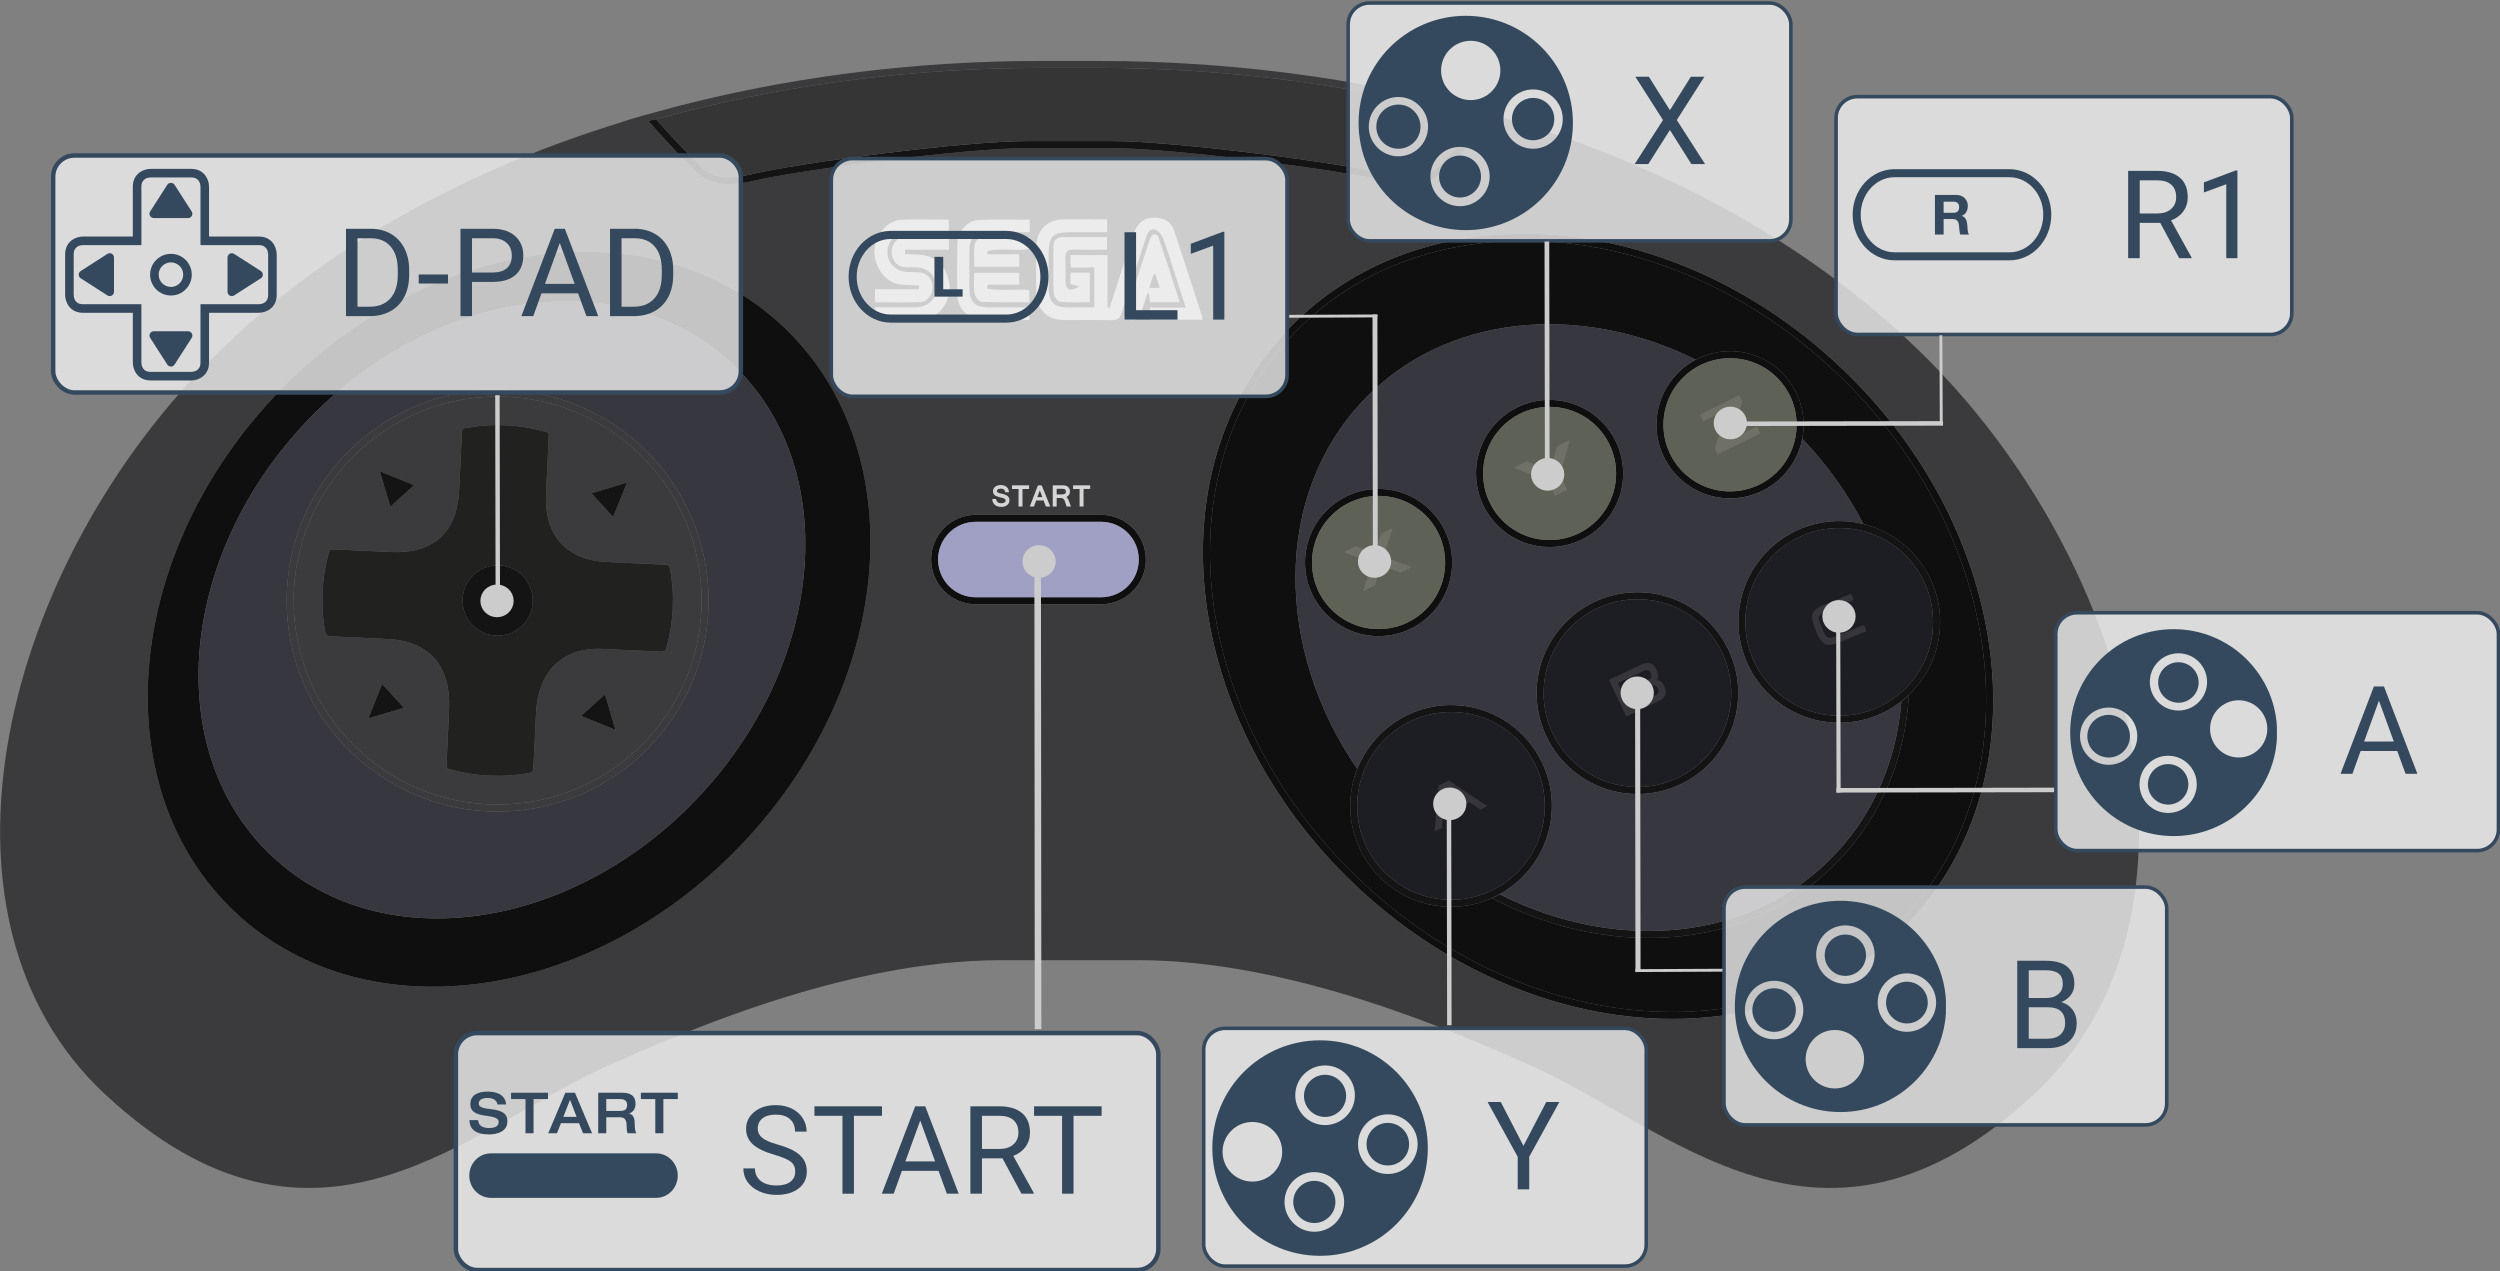 <?xml version="1.0" encoding="UTF-8" standalone="no"?>
<svg
   xmlns:dc="http://purl.org/dc/elements/1.1/"
   xmlns:cc="http://creativecommons.org/ns#"
   xmlns:rdf="http://www.w3.org/1999/02/22-rdf-syntax-ns#"
   xmlns:svg="http://www.w3.org/2000/svg"
   xmlns="http://www.w3.org/2000/svg"
   xmlns:sodipodi="http://sodipodi.sourceforge.net/DTD/sodipodi-0.dtd"
   xmlns:inkscape="http://www.inkscape.org/namespaces/inkscape"
   width="443.633"
   height="225.591"
   version="1.1"
   id="svg99"
   sodipodi:docname="controls.svg"
   inkscape:version="0.92.3 (2405546, 2018-03-11)">
  <rect width="100%" height="100%" fill="#808080" stroke="none"/>
  <sodipodi:namedview
     pagecolor="#ffffff"
     bordercolor="#666666"
     borderopacity="1"
     objecttolerance="10"
     gridtolerance="10"
     guidetolerance="10"
     inkscape:pageopacity="0"
     inkscape:pageshadow="2"
     inkscape:window-width="1920"
     inkscape:window-height="1027"
     id="namedview101"
     showgrid="false"
     fit-margin-top="0"
     fit-margin-left="0"
     fit-margin-right="0"
     fit-margin-bottom="0"
     inkscape:zoom="1.668772"
     inkscape:cx="274.23407"
     inkscape:cy="186.12326"
     inkscape:window-x="-8"
     inkscape:window-y="-8"
     inkscape:window-maximized="1"
     inkscape:current-layer="svg99" />
  <defs
     id="defs23">
    <clipPath
       id="a">
      <path
         d="M 0,263.757 H 138.978 V 0 H 0 Z"
         id="path2"
         inkscape:connector-curvature="0" />
    </clipPath>
    <clipPath
       id="b">
      <path
         d="m 50.528,96.759 h 1.14 v -0.79 h -1.14 z"
         id="path5"
         inkscape:connector-curvature="0" />
    </clipPath>
    <clipPath
       id="c">
      <path
         d="m 101.788,54.659 h 0.81 v -1.1 h -0.81 z"
         id="path8"
         inkscape:connector-curvature="0" />
    </clipPath>
    <clipPath
       id="d">
      <path
         d="m 92.388,42.209 h 1.33 v -0.83 h -1.33 z"
         id="path11"
         inkscape:connector-curvature="0" />
    </clipPath>
    <clipPath
       id="e">
      <path
         d="m 81.038,33.989 h 0.84 v -1.22 h -0.84 z"
         id="path14"
         inkscape:connector-curvature="0" />
    </clipPath>
    <clipPath
       id="f">
      <path
         d="m 35.738,80.039 h 0.89 v -1.2 h -0.89 z"
         id="path17"
         inkscape:connector-curvature="0" />
    </clipPath>
    <clipPath
       id="g">
      <path
         d="m 60.008,29.299 h 0.96 v -0.94 h -0.96 z"
         id="path20"
         inkscape:connector-curvature="0" />
    </clipPath>
    <clipPath
       clipPathUnits="userSpaceOnUse"
       id="clipPath18">
      <path
         d="M 0,37.061 H 37.061 V 0 H 0 Z"
         id="path16"
         inkscape:connector-curvature="0" />
    </clipPath>
    <clipPath
       clipPathUnits="userSpaceOnUse"
       id="clipPath18-2">
      <path
         d="M 0,37.061 H 37.061 V 0 H 0 Z"
         id="path16-2"
         inkscape:connector-curvature="0" />
    </clipPath>
    <clipPath
       clipPathUnits="userSpaceOnUse"
       id="clipPath18-92">
      <path
         d="M 0,37.061 H 37.061 V 0 H 0 Z"
         id="path16-4"
         inkscape:connector-curvature="0" />
    </clipPath>
    <clipPath
       clipPathUnits="userSpaceOnUse"
       id="clipPath18-1">
      <path
         d="M 0,37.061 H 37.061 V 0 H 0 Z"
         id="path16-6"
         inkscape:connector-curvature="0" />
    </clipPath>
  </defs>
  <g
     clip-path="url(#a)"
     transform="matrix(0,-1.439,-1.439,0,379.567,210.804)"
     id="g97">
    <path
       d="m 33.318,29.029 c -17.17,16.27 -15.09,46.35 4.8,67.18 19.88,20.84 49.91,24.44 67.08,8.17 7.51,-7.12 11.33,-16.88 11.59,-27.35 0.34,-13.47 -5.2,-28.12 -16.39,-39.84 -19.88,-20.84 -49.92,-24.43 -67.08,-8.16 m 67.7,7.57 c 11.33,11.88 16.99,26.78 16.64,40.49 h -0.01 c -0.27,10.67 -4.17,20.64 -11.86,27.93 -17.57,16.65 -48.15,12.91 -68.29,-8.21 -20.15,-21.12 -22.35,-51.75 -4.77,-68.41 17.57,-16.66 48.15,-12.93 68.29,8.2"
       id="path25"
       inkscape:connector-curvature="0"
       style="fill:#0f0f0f" />
    <g
       clip-path="url(#b)"
       id="g29"
       style="opacity:0.34">
      <path
         d="m 51.028,95.969 -0.5,0.71 c 0.04,0.03 0.07,0.05 0.11,0.08 0.35,-0.1 0.69,-0.22 1.03,-0.36 -0.22,-0.13 -0.43,-0.28 -0.64,-0.43"
         id="path27"
         inkscape:connector-curvature="0"
         style="fill:#f3f3f3" />
    </g>
    <g
       clip-path="url(#c)"
       id="g33"
       style="opacity:0.34">
      <path
         d="m 102.558,53.559 -0.77,0.4 c 0.12,0.23 0.24,0.47 0.35,0.7 0.17,-0.33 0.33,-0.67 0.46,-1.02 -0.01,-0.03 -0.03,-0.05 -0.04,-0.08"
         id="path31"
         inkscape:connector-curvature="0"
         style="fill:#f3f3f3" />
    </g>
    <g
       clip-path="url(#d)"
       id="g37"
       style="opacity:0.34">
      <path
         d="m 93.718,41.599 c -0.08,-0.07 -0.15,-0.15 -0.23,-0.22 -0.37,0.03 -0.74,0.07 -1.1,0.14 0.24,0.22 0.48,0.45 0.72,0.69 z"
         id="path35"
         inkscape:connector-curvature="0"
         style="fill:#f3f3f3" />
    </g>
    <g
       clip-path="url(#e)"
       id="g41"
       style="opacity:0.34">
      <path
         d="m 81.428,32.769 -0.39,0.78 c 0.28,0.14 0.56,0.28 0.84,0.44 -0.09,-0.4 -0.21,-0.79 -0.35,-1.17 -0.03,-0.02 -0.07,-0.03 -0.1,-0.05"
         id="path39"
         inkscape:connector-curvature="0"
         style="fill:#f3f3f3" />
    </g>
    <path
       d="m 60.818,28.369 c -7.55,0.44 -14.69,3.21 -20.24,8.46 -11.23,10.59 -12.65,28.04 -4.84,42.97 0.14,-0.33 0.3,-0.65 0.48,-0.96 -7.33,-14.52 -5.82,-31.22 4.95,-41.38 5.19,-4.9 11.79,-7.59 18.84,-8.16 0.25,-0.32 0.52,-0.63 0.81,-0.93"
       id="path43"
       inkscape:connector-curvature="0"
       style="fill:#151415" />
    <g
       clip-path="url(#f)"
       id="g47"
       style="opacity:0.34">
      <path
         d="m 36.628,79.639 c -0.14,-0.26 -0.28,-0.53 -0.41,-0.8 -0.18,0.31 -0.34,0.63 -0.48,0.96 l 0.12,0.24 z"
         id="path45"
         inkscape:connector-curvature="0"
         style="fill:#f3f3f3" />
    </g>
    <g
       clip-path="url(#g)"
       id="g51"
       style="opacity:0.34">
      <path
         d="m 60.928,28.359 c -0.04,0 -0.07,0 -0.11,0.01 -0.29,0.3 -0.56,0.61 -0.81,0.93 0.32,-0.03 0.64,-0.05 0.96,-0.07 z"
         id="path49"
         inkscape:connector-curvature="0"
         style="fill:#f3f3f3" />
    </g>
    <path
       d="m 35.538,84.829 c 0,6.4 5.17,11.58 11.57,11.58 6.4,0 11.58,-5.18 11.58,-11.58 0,-6.4 -5.18,-11.56 -11.58,-11.56 -6.4,0 -11.57,5.16 -11.57,11.56 m 24.01,0 c 0,5.25 -3.27,9.75 -7.88,11.57 -0.34,0.14 -0.68,0.26 -1.03,0.36 -1.12,0.33 -2.31,0.51 -3.53,0.51 -6.86,0 -12.44,-5.58 -12.44,-12.44 0,-1.79 0.38,-3.49 1.07,-5.03 0.14,-0.33 0.3,-0.65 0.48,-0.96 2.11,-3.84 6.2,-6.44 10.89,-6.44 6.86,0 12.44,5.57 12.44,12.43 M 49.448,61.839 c 0,6.4 5.18,11.58 11.57,11.58 6.4,0 11.58,-5.18 11.58,-11.58 0,-6.39 -5.18,-11.56 -11.58,-11.56 -6.39,0 -11.57,5.17 -11.57,11.56 m 24.01,0 c 0,6.87 -5.57,12.44 -12.44,12.44 -6.86,0 -12.44,-5.57 -12.44,-12.44 0,-6.86 5.58,-12.42 12.44,-12.42 6.87,0 12.44,5.56 12.44,12.42 M 58.238,36.959 c 0,6.4 5.16,11.58 11.56,11.58 6.4,0 11.58,-5.18 11.58,-11.58 0,-6.39 -5.18,-11.57 -11.58,-11.57 -6.4,0 -11.56,5.18 -11.56,11.57 m 23.29,-4.14 c 0.14,0.38 0.26,0.77 0.35,1.17 0.24,0.95 0.36,1.95 0.36,2.97 0,6.87 -5.57,12.44 -12.44,12.44 -6.86,0 -12.43,-5.57 -12.43,-12.44 0,-2.89 0.98,-5.55 2.64,-7.66 0.25,-0.32 0.52,-0.63 0.81,-0.93 2.26,-2.37 5.45,-3.85 8.98,-3.85 5.42,0 10.02,3.47 11.73,8.3"
       id="path53"
       inkscape:connector-curvature="0"
       style="fill:#151415" />
    <path
       d="m 68.918,93.769 c 0,4.54 3.67,8.21 8.21,8.21 4.54,0 8.21,-3.67 8.21,-8.21 0,-4.54 -3.68,-8.21 -8.21,-8.21 -4.54,0 -8.21,3.67 -8.21,8.21 m 17.28,0 c 0,5 -4.07,9.07 -9.07,9.07 -5.01,0 -9.08,-4.07 -9.08,-9.07 0,-5.01 4.07,-9.07 9.08,-9.07 5,0 9.07,4.06 9.07,9.07 m -6.3,-21.08 c 0,4.53 3.67,8.19 8.21,8.19 4.54,0 8.21,-3.66 8.21,-8.19 0,-4.54 -3.67,-8.21 -8.21,-8.21 -4.54,0 -8.21,3.67 -8.21,8.21 m 17.28,0 c 0,5 -4.07,9.06 -9.07,9.06 -5.01,0 -9.07,-4.06 -9.07,-9.06 0,-5.01 4.06,-9.08 9.07,-9.08 5,0 9.07,4.07 9.07,9.08 m -11.28,-22.26 c 0,4.54 3.68,8.21 8.21,8.21 4.54,0 8.21,-3.67 8.21,-8.21 0,-4.54 -3.67,-8.21 -8.21,-8.21 -4.53,0 -8.21,3.67 -8.21,8.21 m 17.29,0 c 0,1.13 -0.21,2.21 -0.59,3.21 -0.13,0.35 -0.29,0.69 -0.46,1.02 -1.52,2.88 -4.55,4.84 -8.03,4.84 -5,0 -9.07,-4.07 -9.07,-9.07 0,-4.42 3.17,-8.1 7.35,-8.91 0.36,-0.07 0.73,-0.11 1.1,-0.14 0.21,-0.01 0.41,-0.02 0.62,-0.02 5.01,0 9.08,4.06 9.08,9.07 m -30.35,77.57 v 15.44 c 0,2.57 2.08,4.65 4.66,4.65 2.57,0 4.65,-2.08 4.65,-4.65 v -15.44 c 0,-2.58 -2.08,-4.66 -4.65,-4.66 -2.58,0 -4.66,2.08 -4.66,4.66 m 10.17,0 v 15.44 c 0,3.04 -2.47,5.51 -5.51,5.51 -3.05,0 -5.52,-2.47 -5.52,-5.51 v -15.44 c 0,-3.05 2.47,-5.53 5.52,-5.53 3.04,0 5.51,2.48 5.51,5.53"
       id="path55"
       inkscape:connector-curvature="0"
       style="fill:#0f0f0f" />
    <path
       d="m 32.728,28.399 c -17.58,16.66 -15.38,47.29 4.77,68.41 20.14,21.12 50.72,24.86 68.29,8.21 7.69,-7.29 11.59,-17.26 11.86,-27.93 h 0.01 c 0.35,-13.71 -5.31,-28.61 -16.64,-40.49 -20.14,-21.13 -50.72,-24.86 -68.29,-8.2 m 39.25,99.6 v 15.44 c 0,3.04 2.47,5.51 5.52,5.51 3.04,0 5.51,-2.47 5.51,-5.51 v -15.44 c 0,-3.05 -2.47,-5.53 -5.51,-5.53 -3.05,0 -5.52,2.48 -5.52,5.53 m -38.17,106.57 c 14.92,16.15 43.31,14.3 63.41,-4.27 20.1,-18.57 24.16,-46.72 9.23,-62.87 -14.93,-16.15 -43.32,-14.32 -63.41,4.25 -20.1,18.57 -24.16,46.74 -9.23,62.89 m 97.98,-51.73 c 4.43,-15.91 6.33,-32.29 6.33,-47.34 v -7.23 c 0,-15.05 -1.92,-31.42 -6.36,-47.33 l -0.27,-0.98 c 0,0 -3.32,2.94 -4.79,4.52 -0.66,0.71 -1.65,1.39 -2.3,2.62 -0.64,1.23 -0.89,2.98 -0.21,5.79 1.29,5.38 4.04,26.02 4.04,33.83 v 10.3 c 0,7.81 -2.75,28.45 -4.04,33.84 -0.68,2.81 -0.43,4.56 0.21,5.8 0.65,1.23 1.64,1.89 2.3,2.61 1.26,1.35 3.67,3.48 4.35,4.08 0.12,0.09 0.18,0.15 0.18,0.15 0.16,0.14 0.18,0.19 0.37,0.3 z M 55.778,1.119 c 16.91,3.11 34.37,12.51 47.5,26.03 26.36,27.13 35.7,67.43 35.7,101.12 v 7.23 c 0,15.13 -1.89,31.59 -6.36,47.6 -0.06,0.21 -0.69,2.61 -1.17,3.98 0,0.01 -0.01,0.03 -0.02,0.04 -5.59,18.18 -14.63,35.57 -28.15,49.49 -13.13,13.52 -30.59,22.92 -47.5,26.03 -16.92,3.11 -33.34,-0.09 -44.27,-11.87 -12.05,-12.99 -13.09,-24.25 -10.08,-34.39 3.01,-10.14 9.98,-19.2 13.85,-28.02 3.75,-8.55 12.81,-28.84 12.81,-48.03 v -16.91 c 0,-19.18 -9.06,-39.48 -12.81,-48.03 -3.87,-8.82 -10.84,-17.86 -13.85,-28 -3.01,-10.14 -1.97,-21.42 10.08,-34.4 10.93,-11.79 27.35,-14.98 44.27,-11.87"
       id="path57"
       inkscape:connector-curvature="0"
       style="fill:#3b3a3c" />
    <path
       d="m 40.578,36.829 c -11.23,10.59 -12.65,28.04 -4.84,42.97 -0.69,1.54 -1.07,3.24 -1.07,5.03 0,6.86 5.58,12.44 12.44,12.44 1.22,0 2.41,-0.18 3.53,-0.51 0.35,-0.1 0.69,-0.22 1.03,-0.36 14.88,10.2 33.7,10.33 45.36,-0.67 10.7,-10.1 12.26,-26.62 5.11,-41.07 0.17,-0.33 0.33,-0.67 0.46,-1.02 0.38,-1 0.59,-2.08 0.59,-3.21 0,-5.01 -4.07,-9.07 -9.08,-9.07 -0.21,0 -0.41,0.01 -0.62,0.02 -0.37,0.03 -0.74,0.07 -1.1,0.14 -3.24,-3.09 -6.79,-5.6 -10.51,-7.53 -0.09,-0.4 -0.21,-0.79 -0.35,-1.17 -1.71,-4.83 -6.31,-8.3 -11.73,-8.3 -3.53,0 -6.72,1.48 -8.98,3.85 -7.55,0.44 -14.69,3.21 -20.24,8.46 m 59.82,0.36 c 11.19,11.72 16.73,26.37 16.39,39.84 -0.26,10.47 -4.08,20.23 -11.59,27.35 -17.17,16.27 -47.2,12.67 -67.08,-8.17 -19.89,-20.83 -21.97,-50.91 -4.8,-67.18 17.16,-16.27 47.2,-12.68 67.08,8.16"
       id="path59"
       inkscape:connector-curvature="0"
       style="fill:#0f0f0f" />
    <path
       d="m 48.578,61.839 c 0,6.87 5.58,12.44 12.44,12.44 6.87,0 12.44,-5.57 12.44,-12.44 0,-6.86 -5.57,-12.42 -12.44,-12.42 -6.86,0 -12.44,5.56 -12.44,12.42 m 39.53,19.91 c 5,0 9.07,-4.06 9.07,-9.06 0,-5.01 -4.07,-9.08 -9.07,-9.08 -5.01,0 -9.07,4.07 -9.07,9.08 0,5 4.06,9.06 9.07,9.06 m -20.06,12.02 c 0,5 4.07,9.07 9.08,9.07 5,0 9.07,-4.07 9.07,-9.07 0,-5.01 -4.07,-9.07 -9.07,-9.07 -5.01,0 -9.08,4.06 -9.08,9.07 m -10.68,-56.81 c 0,6.87 5.57,12.44 12.43,12.44 6.87,0 12.44,-5.57 12.44,-12.44 0,-1.02 -0.12,-2.02 -0.36,-2.97 3.72,1.93 7.27,4.44 10.51,7.53 -4.18,0.81 -7.35,4.49 -7.35,8.91 0,5 4.07,9.07 9.07,9.07 3.48,0 6.51,-1.96 8.03,-4.84 7.15,14.45 5.59,30.97 -5.11,41.07 -11.66,11 -30.48,10.87 -45.36,0.67 4.61,-1.82 7.88,-6.32 7.88,-11.57 0,-6.86 -5.58,-12.43 -12.44,-12.43 -4.69,0 -8.78,2.6 -10.89,6.44 -7.33,-14.52 -5.82,-31.22 4.95,-41.38 5.19,-4.9 11.79,-7.59 18.84,-8.16 -1.66,2.11 -2.64,4.77 -2.64,7.66"
       id="path61"
       inkscape:connector-curvature="0"
       style="fill:#37373f" />
    <path
       d="m 69.798,25.389 c -6.4,0 -11.56,5.18 -11.56,11.57 0,6.4 5.16,11.58 11.56,11.58 6.4,0 11.58,-5.18 11.58,-11.58 0,-6.39 -5.18,-11.57 -11.58,-11.57 m -8.78,24.89 c -6.39,0 -11.57,5.17 -11.57,11.56 0,6.4 5.18,11.58 11.57,11.58 6.4,0 11.58,-5.18 11.58,-11.58 0,-6.39 -5.18,-11.56 -11.58,-11.56 m -13.91,22.99 c -6.4,0 -11.57,5.16 -11.57,11.56 0,6.4 5.17,11.58 11.57,11.58 6.4,0 11.58,-5.18 11.58,-11.58 0,-6.4 -5.18,-11.56 -11.58,-11.56"
       id="path63"
       inkscape:connector-curvature="0"
       style="fill:#1d1e23" />
    <path
       d="m 94.108,42.219 c -4.53,0 -8.21,3.67 -8.21,8.21 0,4.54 3.68,8.21 8.21,8.21 4.54,0 8.21,-3.67 8.21,-8.21 0,-4.54 -3.67,-8.21 -8.21,-8.21 m -6,22.26 c -4.54,0 -8.21,3.67 -8.21,8.21 0,4.53 3.67,8.19 8.21,8.19 4.54,0 8.21,-3.66 8.21,-8.19 0,-4.54 -3.67,-8.21 -8.21,-8.21 m -10.98,21.08 c -4.54,0 -8.21,3.67 -8.21,8.21 0,4.54 3.67,8.21 8.21,8.21 4.54,0 8.21,-3.67 8.21,-8.21 0,-4.54 -3.68,-8.21 -8.21,-8.21"
       id="path65"
       inkscape:connector-curvature="0"
       style="fill:#5e6155" />
    <path
       d="m 131.488,79.959 c 0,0 -3.32,2.94 -4.79,4.52 -0.66,0.71 -1.65,1.39 -2.3,2.62 -0.64,1.23 -0.89,2.98 -0.21,5.79 1.29,5.38 4.04,26.02 4.04,33.83 v 10.3 c 0,7.81 -2.75,28.45 -4.04,33.84 -0.68,2.81 -0.43,4.56 0.21,5.8 0.65,1.23 1.64,1.89 2.3,2.61 1.26,1.35 3.67,3.48 4.35,4.08 0.12,0.09 0.18,0.15 0.18,0.15 0.16,0.14 0.18,0.19 0.37,0.3 l 0.19,-0.96 c -0.03,-0.02 -3.07,-2.67 -4.45,-4.16 -0.77,-0.81 -1.65,-1.41 -2.18,-2.43 -0.53,-1.02 -0.78,-2.51 -0.14,-5.19 1.35,-5.6 4.08,-26.03 4.08,-34.04 v -10.3 c 0,-8.01 -2.73,-28.44 -4.08,-34.04 -0.64,-2.68 -0.39,-4.17 0.14,-5.19 0.53,-1.02 1.41,-1.62 2.18,-2.43 1.19,-1.29 3.73,-3.52 4.42,-4.12 z"
       id="path67"
       inkscape:connector-curvature="0"
       style="fill:#151415" />
    <path
       d="m 48.568,177.299 c -16.81,15.54 -20.38,39.17 -7.8,52.78 12.59,13.61 36.42,11.91 53.24,-3.63 16.81,-15.54 20.37,-39.18 7.79,-52.78 h 0.01 c -12.59,-13.61 -36.42,-11.91 -53.24,3.63 m 57.88,-9.87 c 14.93,16.15 10.87,44.3 -9.23,62.87 -20.1,18.57 -48.49,20.42 -63.41,4.27 -14.93,-16.15 -10.87,-44.32 9.23,-62.89 20.09,-18.57 48.48,-20.4 63.41,-4.25"
       id="path69"
       inkscape:connector-curvature="0"
       style="fill:#0f0f0f" />
    <path
       d="m 77.493,123.342 c -2.577,0 -4.652,2.075 -4.652,4.652 v 15.441 c 0,2.577 2.075,4.652 4.652,4.652 2.577,0 4.652,-2.075 4.652,-4.652 v -15.441 c 0,-2.577 -2.075,-4.652 -4.652,-4.652"
       id="path71"
       inkscape:connector-curvature="0"
       style="fill:#a09fc4" />
    <path
       d="m 46.418,202.409 c 0,14.36 11.65,26.01 26.02,26.01 14.36,0 26.01,-11.65 26.01,-26.01 0,-14.37 -11.65,-26.02 -26.01,-26.02 -14.37,0 -26.02,11.65 -26.02,26.02 m 55.39,-28.74 h -0.01 c 12.58,13.6 9.02,37.24 -7.79,52.78 -16.82,15.54 -40.65,17.24 -53.24,3.63 -12.58,-13.61 -9.01,-37.24 7.8,-52.78 16.82,-15.54 40.65,-17.24 53.24,-3.63"
       id="path73"
       inkscape:connector-curvature="0"
       style="fill:#37373f" />
    <path
       d="m 66.528,181.609 c -0.25,0.08 -0.29,0.13 -0.32,0.2 -0.04,0.07 -0.08,0.26 -0.06,0.61 l 0.32,7.08 c 0.12,2.39 -0.56,4.41 -1.94,5.83 -1.39,1.42 -3.44,2.23 -6.01,2.34 l -6.55,0.32 c -0.33,0.01 -0.52,0.08 -0.61,0.14 -0.1,0.07 -0.13,0.13 -0.17,0.27 -0.3,1.62 -0.42,3.29 -0.34,5.01 0.07,1.74 0.35,3.42 0.82,5.02 v 0.02 c 0.05,0.13 0.08,0.15 0.16,0.19 0.09,0.04 0.3,0.07 0.67,0.05 l 6.58,-0.3 c 2.61,-0.11 4.72,0.49 6.21,1.8 1.48,1.31 2.29,3.29 2.4,5.78 l 0.33,6.92 c 0.03,0.55 0.24,0.72 0.46,0.77 h 0.01 c 1.6,0.3 3.26,0.42 4.95,0.34 1.77,-0.08 3.47,-0.36 5.1,-0.84 0.01,0 0,-0.01 0.01,-0.01 h 0.02 c 0.1,-0.04 0.12,-0.06 0.15,-0.11 0.02,-0.05 0.04,-0.24 0.02,-0.55 l -0.32,-6.98 c -0.12,-2.56 0.49,-4.62 1.8,-6.05 1.31,-1.43 3.29,-2.19 5.83,-2.31 l 7.11,-0.34 c 0.25,-0.01 0.38,-0.06 0.43,-0.09 0.05,-0.04 0.06,-0.04 0.08,-0.14 v -0.01 c 0.32,-1.66 0.46,-3.4 0.38,-5.17 -0.09,-1.79 -0.4,-3.52 -0.88,-5.16 -0.04,-0.11 -0.03,-0.1 -0.1,-0.12 -0.08,-0.02 -0.31,-0.02 -0.65,0 l -6.97,0.32 c -2.45,0.11 -4.48,-0.53 -5.91,-1.82 -1.43,-1.3 -2.23,-3.22 -2.34,-5.58 l -0.34,-7.31 c -0.01,-0.25 -0.07,-0.36 -0.12,-0.42 -0.06,-0.06 -0.16,-0.1 -0.31,-0.15 -0.01,0 -0.01,-0.01 -0.02,-0.01 -1.6,-0.3 -3.26,-0.42 -4.96,-0.34 -1.7,0.08 -3.35,0.35 -4.92,0.8 m -9.7,7.09 1.11,2.77 0.27,0.65 0.46,-0.51 1.74,-1.93 0.46,-0.5 -0.64,-0.2 -2.87,-0.85 -0.87,-0.27 z m 2.18,25.93 -0.85,2.86 -0.26,0.85 0.84,-0.32 2.77,-1.12 0.64,-0.26 -0.52,-0.46 -1.9,-1.76 -0.52,-0.46 z m 29.04,1.49 -1.12,-2.79 -0.26,-0.63 -0.46,0.51 -1.74,1.92 -0.47,0.5 0.66,0.2 2.86,0.86 0.87,0.25 z m -2.19,-25.94 0.87,-2.87 0.26,-0.86 -0.85,0.34 -2.77,1.12 -0.63,0.25 0.5,0.47 1.92,1.75 0.51,0.46 z m 11.73,12.23 c 0,13.9 -11.26,25.15 -25.15,25.15 -13.9,0 -25.16,-11.25 -25.16,-25.15 0,-13.9 11.26,-25.16 25.16,-25.16 13.89,0 25.15,11.26 25.15,25.16"
       id="path75"
       inkscape:connector-curvature="0"
       style="fill:#3b3a3c" />
    <path
       d="m 47.278,202.409 c 0,13.9 11.26,25.15 25.16,25.15 13.89,0 25.15,-11.25 25.15,-25.15 0,-13.9 -11.26,-25.16 -25.15,-25.16 -13.9,0 -25.16,11.26 -25.16,25.16 m 51.17,0 c 0,14.36 -11.65,26.01 -26.01,26.01 -14.37,0 -26.02,-11.65 -26.02,-26.01 0,-14.37 11.65,-26.02 26.02,-26.02 14.36,0 26.01,11.65 26.01,26.02"
       id="path77"
       inkscape:connector-curvature="0"
       style="fill:#3b3a3c" />
    <path
       d="m 59.208,213.959 -0.2,0.67 -0.85,2.86 -0.26,0.85 0.84,-0.32 2.77,-1.12 0.64,-0.26 -0.52,-0.46 -1.9,-1.76 z m -2.72,-26.1 0.34,0.84 1.11,2.77 0.27,0.65 0.46,-0.51 1.74,-1.93 0.46,-0.5 -0.64,-0.2 -2.87,-0.85 z m 30.5,-1.41 -0.85,0.34 -2.77,1.12 -0.63,0.25 0.5,0.47 1.92,1.75 0.51,0.46 0.19,-0.66 0.87,-2.87 z m -0.32,26.25 -0.46,0.51 -1.74,1.92 -0.47,0.5 0.66,0.2 2.86,0.86 0.87,0.25 -0.34,-0.82 -1.12,-2.79 z"
       id="path79"
       inkscape:connector-curvature="0"
       style="fill:#151415" />
    <path
       d="m 68.108,202.409 c 0,2.39 1.93,4.32 4.33,4.32 2.39,0 4.34,-1.93 4.34,-4.32 0,-2.4 -1.95,-4.33 -4.34,-4.33 -2.4,0 -4.33,1.93 -4.33,4.33 m 8.3,-21.26 c 0.01,0 0.01,0.01 0.02,0.01 0.15,0.05 0.25,0.09 0.31,0.15 0.05,0.06 0.11,0.17 0.12,0.42 l 0.34,7.31 c 0.11,2.36 0.91,4.28 2.34,5.58 1.43,1.29 3.46,1.93 5.91,1.82 l 6.97,-0.32 c 0.34,-0.02 0.57,-0.02 0.65,0 0.07,0.02 0.06,0.01 0.1,0.12 0.48,1.64 0.79,3.37 0.88,5.16 0.08,1.77 -0.06,3.51 -0.38,5.17 v 0.01 c -0.02,0.1 -0.03,0.1 -0.08,0.14 -0.05,0.03 -0.18,0.08 -0.43,0.09 l -7.11,0.34 c -2.54,0.12 -4.52,0.88 -5.83,2.31 -1.31,1.43 -1.92,3.49 -1.8,6.05 l 0.32,6.98 c 0.02,0.31 0,0.5 -0.02,0.55 -0.03,0.05 -0.05,0.07 -0.15,0.11 h -0.02 c -0.01,0 0,0.01 -0.01,0.01 -1.63,0.48 -3.33,0.76 -5.1,0.84 -1.69,0.08 -3.35,-0.04 -4.95,-0.34 h -0.01 c -0.22,-0.05 -0.43,-0.22 -0.46,-0.77 l -0.33,-6.92 c -0.11,-2.49 -0.92,-4.47 -2.4,-5.78 -1.49,-1.31 -3.6,-1.91 -6.21,-1.8 l -6.58,0.3 c -0.37,0.02 -0.58,-0.01 -0.67,-0.05 -0.08,-0.04 -0.11,-0.06 -0.16,-0.19 v -0.02 c -0.47,-1.6 -0.75,-3.28 -0.82,-5.02 -0.08,-1.72 0.04,-3.39 0.34,-5.01 0.04,-0.14 0.07,-0.2 0.17,-0.27 0.09,-0.06 0.28,-0.13 0.61,-0.14 l 6.55,-0.32 c 2.57,-0.11 4.62,-0.92 6.01,-2.34 1.38,-1.42 2.06,-3.44 1.94,-5.83 l -0.32,-7.08 c -0.02,-0.35 0.02,-0.54 0.06,-0.61 0.03,-0.07 0.07,-0.12 0.32,-0.2 1.57,-0.45 3.22,-0.72 4.92,-0.8 1.7,-0.08 3.36,0.04 4.96,0.34"
       id="path81"
       inkscape:connector-curvature="0"
       style="fill:#212120" />
    <path
       d="m 72.438,198.079 c -2.4,0 -4.33,1.93 -4.33,4.33 0,2.39 1.93,4.32 4.33,4.32 2.39,0 4.34,-1.93 4.34,-4.32 0,-2.4 -1.95,-4.33 -4.34,-4.33"
       id="path83"
       inkscape:connector-curvature="0"
       style="fill:#151415" />
    <path
       d="m 131.758,80.939 c -0.69,0.6 -3.23,2.83 -4.42,4.12 -0.77,0.81 -1.65,1.41 -2.18,2.43 -0.53,1.02 -0.78,2.51 -0.14,5.19 1.35,5.6 4.08,26.03 4.08,34.04 v 10.3 c 0,8.01 -2.73,28.44 -4.08,34.04 -0.64,2.68 -0.39,4.17 0.14,5.19 0.53,1.02 1.41,1.62 2.18,2.43 1.38,1.49 4.42,4.14 4.45,4.16 4.43,-15.91 6.33,-32.29 6.33,-47.34 v -7.23 c 0,-15.05 -1.92,-31.42 -6.36,-47.33"
       id="path85"
       inkscape:connector-curvature="0"
       style="fill:#353535" />
    <path
       d="m 107.066,115.517 v 6.437 h 1.505 v -4.412 c 0.971,0.321 1.76,0.586 2.553,0.843 1.975,0.64 3.967,1.238 5.918,1.941 0.472,0.17 1.057,0.629 1.155,1.049 0.164,0.707 -0.569,0.936 -1.176,1.132 -3.028,0.979 -6.045,1.986 -9.083,2.933 -0.714,0.222 -0.954,0.547 -0.935,1.265 0.054,1.975 0.005,3.952 0.023,5.927 0.018,2.002 1.328,3.311 3.4,3.355 1.866,0.039 3.735,0.043 5.601,-0.001 2.104,-0.048 3.385,-1.315 3.414,-3.338 0.025,-1.781 0.005,-3.562 0.005,-5.406 h -1.585 v 4.574 c 10e-4,2.147 -0.518,2.64 -2.782,2.641 -1.408,0 -2.817,0.006 -4.226,-0.002 -1.507,-0.009 -2.241,-0.695 -2.256,-2.113 -0.012,-1.152 -0.003,-2.303 -0.003,-3.514 h 4.914 v 2.931 h 1.529 v -4.566 h -6.473 l -0.03,-0.249 c 2.976,-0.966 5.952,-1.934 8.929,-2.897 1.702,-0.551 2.394,-1.565 2.142,-3.2 -0.139,-0.91 -0.67,-1.584 -1.571,-1.882 -3.574,-1.183 -7.161,-2.33 -10.744,-3.486 -0.054,-0.017 -0.126,0.02 -0.224,0.038 m -0.033,40.337 h 1.567 c 0,-1.717 -0.019,-3.401 0.006,-5.085 0.02,-1.409 1.043,-2.462 2.381,-2.512 1.308,-0.05 2.427,0.992 2.525,2.377 0.039,0.563 -0.015,1.133 0.045,1.692 0.093,0.862 0.905,1.49 1.844,1.489 0.951,-0.001 1.801,-0.622 1.826,-1.491 0.054,-1.842 0.017,-3.685 0.017,-5.577 h -1.55 v 5.414 c -0.174,0.001 -0.348,0.003 -0.522,0.005 -0.023,-0.516 -0.055,-1.032 -0.067,-1.549 -0.045,-1.946 -1.179,-3.352 -3.105,-3.837 -2.352,-0.593 -4.855,1.095 -4.952,3.42 -0.076,1.844 -0.015,3.694 -0.015,5.654"
       id="path87"
       inkscape:connector-curvature="0"
       style="fill:#d5d5d5" />
    <path
       d="m 109.215,155.87 h 1.619 v -5.433 c 0.151,0 0.303,-0.001 0.455,-0.001 0.022,0.554 0.055,1.107 0.065,1.662 0.027,1.555 0.771,2.712 2.203,3.394 1.459,0.694 2.92,0.587 4.261,-0.328 0.92,-0.627 1.543,-1.494 1.578,-2.586 0.061,-1.908 0.017,-3.82 0.017,-5.805 h -1.553 c 0,1.714 0.029,3.43 -0.008,5.145 -0.037,1.702 -1.626,2.807 -3.227,2.293 -0.963,-0.309 -1.61,-1.192 -1.676,-2.324 -0.032,-0.532 0.008,-1.069 -0.046,-1.598 -0.088,-0.858 -0.896,-1.508 -1.822,-1.518 -0.925,-0.01 -1.826,0.639 -1.85,1.477 -0.052,1.843 -0.016,3.687 -0.016,5.622 m 10.178,-19.089 h -1.532 c 0,1.698 0.002,3.38 0,5.061 -0.002,1.768 -0.627,2.384 -2.457,2.396 -1.473,0.009 -2.946,0.004 -4.419,-0.007 -1.7,-0.013 -2.385,-0.666 -2.389,-2.269 -0.005,-1.686 -0.001,-3.372 -0.001,-5.121 h -1.573 c 0,1.258 -0.002,2.497 10e-4,3.735 0.002,0.784 -0.026,1.57 0.029,2.35 0.102,1.437 1.446,2.745 2.95,2.782 2.158,0.053 4.32,0.05 6.479,0.001 1.383,-0.032 2.806,-1.2 2.88,-2.521 0.119,-2.115 0.032,-4.241 0.032,-6.407 m -8.395,-14.734 v -1.294 c 0.624,0.202 1.153,0.373 1.682,0.543 -0.004,0.075 -0.009,0.149 -0.014,0.223 -0.512,0.162 -1.023,0.324 -1.668,0.528 m -3.897,3.152 c 3.373,-1.092 6.674,-2.154 9.965,-3.241 0.233,-0.077 0.481,-0.318 0.56,-0.536 0.043,-0.12 -0.215,-0.455 -0.401,-0.518 -2.638,-0.886 -5.287,-1.743 -8.008,-2.631 v 3.687 c 0.391,0.041 0.739,0.077 1.087,0.114 0.019,0.052 0.039,0.105 0.058,0.158 -0.611,0.21 -1.22,0.426 -1.833,0.629 -1.626,0.541 -1.627,0.539 -1.428,2.338 m 4.056,5.481 c 0.138,0.472 0.22,0.752 0.318,1.088 h 1.392 v -2.392 h -3.646 c 0,1.223 -0.069,2.439 0.047,3.638 0.031,0.312 0.631,0.802 0.988,0.817 1.962,0.082 3.93,0.058 5.895,0.035 0.689,-0.009 1.093,-0.412 1.1,-1.077 0.017,-1.816 0.006,-3.633 0.006,-5.531 h -1.559 c 0,1.367 -0.038,2.708 0.014,4.045 0.033,0.821 -0.267,1.138 -1.132,1.085 -0.914,-0.055 -1.834,-0.003 -2.751,-0.014 -1.095,-0.014 -1.358,-0.519 -0.672,-1.694"
       id="path89"
       inkscape:connector-curvature="0"
       style="fill:#d5d5d5" />
    <path
       d="m 110.893,142.022 c -0.315,-1.688 0.015,-3.436 -0.183,-5.186 h -1.486 c 0,2.002 -0.049,3.964 0.049,5.92 0.016,0.312 0.653,0.779 1.064,0.85 0.789,0.136 1.622,0.04 2.519,0.04 v -5.568 h -1.469 v 3.892 c -0.165,0.018 -0.329,0.035 -0.494,0.052 m 6.349,-5.241 h -1.477 c -0.247,1.736 0.158,3.517 -0.219,5.223 -0.135,-0.006 -0.271,-0.012 -0.406,-0.017 v -3.912 h -1.543 v 5.553 c 0.905,0 1.85,0.078 2.766,-0.041 0.328,-0.043 0.828,-0.553 0.84,-0.865 0.077,-1.963 0.039,-3.93 0.039,-5.941 m -33.259,3.496 c 0,0.187 0.023,0.351 0.072,0.489 0.049,0.14 0.117,0.256 0.205,0.351 0.086,0.093 0.192,0.164 0.313,0.213 0.121,0.049 0.254,0.075 0.398,0.08 v -0.474 c -0.093,-0.008 -0.174,-0.03 -0.242,-0.067 -0.068,-0.037 -0.125,-0.084 -0.17,-0.142 -0.045,-0.057 -0.078,-0.123 -0.099,-0.196 -0.022,-0.074 -0.032,-0.153 -0.032,-0.237 0.002,-0.079 0.01,-0.152 0.026,-0.216 0.015,-0.066 0.039,-0.122 0.068,-0.168 0.029,-0.047 0.065,-0.082 0.107,-0.108 0.043,-0.025 0.09,-0.038 0.143,-0.038 0.055,0 0.1,0.012 0.139,0.036 0.037,0.026 0.07,0.065 0.101,0.121 0.03,0.054 0.057,0.127 0.082,0.215 0.024,0.09 0.049,0.2 0.075,0.33 0.033,0.15 0.072,0.278 0.117,0.386 0.043,0.108 0.095,0.196 0.156,0.266 0.061,0.068 0.131,0.12 0.209,0.153 0.078,0.033 0.168,0.05 0.271,0.049 0.11,0 0.211,-0.022 0.303,-0.068 0.094,-0.047 0.174,-0.112 0.24,-0.196 0.067,-0.085 0.12,-0.185 0.159,-0.301 0.037,-0.118 0.056,-0.248 0.056,-0.391 0,-0.149 -0.019,-0.285 -0.06,-0.408 -0.041,-0.123 -0.1,-0.23 -0.176,-0.32 -0.076,-0.088 -0.17,-0.159 -0.281,-0.21 -0.11,-0.05 -0.237,-0.078 -0.375,-0.081 v 0.468 c 0.297,0.033 0.445,0.213 0.445,0.537 0,0.158 -0.027,0.28 -0.08,0.364 -0.055,0.083 -0.127,0.125 -0.221,0.125 -0.037,0 -0.07,-0.009 -0.099,-0.027 -0.028,-0.018 -0.053,-0.048 -0.077,-0.088 -0.023,-0.04 -0.044,-0.092 -0.064,-0.155 -0.02,-0.063 -0.039,-0.139 -0.059,-0.229 -0.015,-0.078 -0.031,-0.157 -0.05,-0.239 -0.02,-0.082 -0.043,-0.162 -0.073,-0.241 -0.027,-0.078 -0.06,-0.152 -0.099,-0.222 -0.039,-0.069 -0.088,-0.13 -0.145,-0.182 -0.056,-0.053 -0.123,-0.095 -0.199,-0.124 -0.076,-0.031 -0.164,-0.046 -0.268,-0.046 -0.121,0 -0.23,0.025 -0.33,0.074 -0.099,0.05 -0.185,0.118 -0.257,0.206 -0.073,0.088 -0.127,0.192 -0.168,0.315 -0.041,0.121 -0.061,0.253 -0.061,0.396 m 2.209,-3.412 v 0.812 l -2.166,0.002 v 0.489 l 2.164,-0.003 v 0.808 l 0.451,-10e-4 v -2.107 z m -1,-1.636 0.826,0.315 -0.828,0.3 z m -1.164,-0.979 v 0.543 l 0.748,0.286 v 0.913 l -0.748,0.272 -0.002,0.516 2.617,-1.005 v -0.465 z m 1.502,-0.788 v -0.648 c 0.002,-0.087 0.008,-0.162 0.02,-0.224 0.011,-0.063 0.031,-0.113 0.058,-0.153 0.027,-0.039 0.065,-0.069 0.109,-0.087 0.045,-0.019 0.1,-0.028 0.165,-0.028 0.115,-0.001 0.201,0.036 0.255,0.108 0.053,0.072 0.08,0.183 0.08,0.334 v 0.698 z m -1.5,-1.755 v 0.525 l 0.713,0.248 c 0.049,0.018 0.094,0.043 0.135,0.072 0.041,0.03 0.078,0.064 0.107,0.104 0.029,0.039 0.053,0.083 0.07,0.131 0.016,0.049 0.026,0.099 0.026,0.154 v 0.522 l -1.051,0.001 v 0.487 l 2.615,-0.003 v -1.17 c 0,-0.069 -0.002,-0.135 -0.004,-0.199 -0.002,-0.063 -0.009,-0.123 -0.021,-0.181 -0.014,-0.058 -0.031,-0.114 -0.055,-0.167 -0.023,-0.053 -0.055,-0.104 -0.098,-0.152 -0.035,-0.043 -0.076,-0.08 -0.123,-0.112 -0.044,-0.032 -0.091,-0.058 -0.142,-0.079 -0.051,-0.022 -0.104,-0.037 -0.158,-0.048 -0.055,-0.012 -0.11,-0.017 -0.162,-0.017 -0.161,0 -0.297,0.039 -0.413,0.117 -0.113,0.076 -0.201,0.182 -0.261,0.318 -0.086,-0.111 -0.221,-0.202 -0.405,-0.272 z m 2.168,-2.372 v 0.812 l -2.166,0.002 v 0.489 l 2.164,-0.003 v 0.808 l 0.451,-0.001 v -2.107 z"
       id="path91"
       inkscape:connector-curvature="0"
       style="fill:#d5d5d5" />
    <path
       d="m 75.859,91.085 0.876,2.409 -2.424,0.719 -0.723,1.461 3.524,-1.09 1.291,3.473 0.723,-1.461 -0.918,-2.373 2.466,-0.755 0.705,-1.425 -3.553,1.098 -1.262,-3.481 z m 12.011,-19.711 -1.779,-0.88 -0.753,1.521 1.779,0.881 1.7,4.201 0.814,-1.644 -1.314,-2.917 3.111,-0.714 0.813,-1.644 z m 2.591,-19.441 0.756,0.374 4.774,-1.578 -1.482,2.996 0.853,0.423 2.395,-4.839 -0.802,-0.397 -4.716,1.578 1.661,-3.357 -0.854,-0.423 z"
       id="path93"
       inkscape:connector-curvature="0"
       style="fill:#6f7066" />
    <path
       d="m 48.106,83.257 1.272,1.879 -0.264,0.551 -2.222,0.114 z m -1.029,-2.906 -0.408,0.855 0.896,1.378 -1.548,3.242 -1.617,0.132 -0.425,0.893 5.666,-0.488 0.601,-1.259 z m 15.6,-19.888 -1.542,3.265 1.129,0.533 1.542,-3.265 c 0.157,-0.333 0.044,-0.59 -0.335,-0.769 -0.375,-0.177 -0.637,-0.097 -0.794,0.236 m -1.891,-0.893 -0.242,0.513 -1.291,2.757 1.128,0.533 1.316,-2.787 0.218,-0.483 c 0.157,-0.333 0.048,-0.588 -0.322,-0.763 -0.379,-0.179 -0.65,-0.103 -0.807,0.23 m 1.828,-0.074 c 0.225,-0.24 0.563,-0.274 1.011,-0.113 l 0.387,0.172 c 0.754,0.356 0.921,0.975 0.508,1.849 l -1.867,3.953 -0.745,-0.342 -3.011,-1.422 -0.75,-0.364 1.866,-3.953 c 0.413,-0.874 1,-1.137 1.75,-0.783 l 0.379,0.189 c 0.331,0.207 0.489,0.476 0.472,0.814 m 9.295,-22.847 -0.791,1.919 c -0.524,1.288 -0.992,0.964 -2.018,0.543 -1.027,-0.42 -1.585,-0.515 -1.059,-1.798 l 1.39,-3.396 -0.77,-0.315 -1.393,3.39 c -0.737,1.793 -0.028,2.248 1.512,2.879 1.54,0.631 2.369,0.813 3.104,-0.966 l 1.397,-3.411 -0.764,-0.313 z"
       id="path95"
       inkscape:connector-curvature="0"
       style="fill:#35353a" />
  </g>
  <g
     id="g5956"
     transform="matrix(0.318,0,0,0.318,359.961,-68.184)">
    <g
       id="g1566">
      <rect
         style="fill:#f1f1f1;fill-opacity:0.8;stroke:#35495e;stroke-width:1.996;stroke-miterlimit:4;stroke-dasharray:none;stroke-opacity:1"
         id="rect4529-1"
         width="247.046"
         height="132.735"
         x="15.214"
         y="556.348"
         ry="11.888" />
      <g
         aria-label="A"
         style="font-style:normal;font-weight:normal;font-size:68.579px;line-height:1.25;font-family:sans-serif;letter-spacing:0px;word-spacing:0px;fill:#35495e;fill-opacity:1;stroke:none;stroke-width:1.714"
         id="text4597-8">
        <path
           inkscape:connector-curvature="0"
           d="m 205.774,633.51 h -20.426 l -4.588,12.725 h -6.63 l 18.618,-48.756 h 5.626 l 18.652,48.756 h -6.597 z m -18.484,-5.291 h 16.576 l -8.305,-22.804 z"
           style="font-style:normal;font-variant:normal;font-weight:normal;font-stretch:normal;font-family:Roboto;-inkscape-font-specification:Roboto;fill:#35495e;fill-opacity:1;stroke-width:1.714"
           id="path5816" />
      </g>
      <g
         style="fill:#ffffff"
         id="g10"
         transform="matrix(3.121,0,0,-3.121,22.95,681.173)">
        <g
           style="fill:#35495e;fill-opacity:1"
           id="g12">
          <g
             style="fill:#35495e;fill-opacity:1"
             id="g14"
             clip-path="url(#clipPath18)">
            <g
               style="fill:#35495e;fill-opacity:1"
               id="g20"
               transform="translate(30.23,14.114)">
              <path
                 d="m 0,0 c -2.826,0 -5.118,2.292 -5.118,5.119 0,2.826 2.292,5.117 5.118,5.117 2.827,0 5.118,-2.291 5.118,-5.117 C 5.118,2.292 2.827,0 0,0 m -10.77,8.397 c -2.827,0 -5.118,2.292 -5.118,5.119 0,2.826 2.291,5.118 5.118,5.118 2.827,0 5.118,-2.292 5.118,-5.118 0,-2.827 -2.291,-5.119 -5.118,-5.119 m -1.844,-18.314 c -2.827,0 -5.118,2.292 -5.118,5.118 0,2.827 2.291,5.118 5.118,5.118 2.826,0 5.118,-2.291 5.118,-5.118 0,-2.826 -2.292,-5.118 -5.118,-5.118 m -10.639,8.611 c -2.827,0 -5.118,2.291 -5.118,5.119 0,2.826 2.291,5.117 5.118,5.117 2.827,0 5.118,-2.291 5.118,-5.117 0,-2.828 -2.291,-5.119 -5.118,-5.119 m 11.623,24.253 c -10.216,0 -18.498,-8.281 -18.498,-18.498 0,-10.216 8.282,-18.498 18.498,-18.498 10.216,0 18.498,8.282 18.498,18.498 0,10.217 -8.282,18.498 -18.498,18.498"
                 style="fill:#35495e;fill-opacity:1;fill-rule:nonzero;stroke:none"
                 id="path22"
                 inkscape:connector-curvature="0" />
            </g>
            <g
               style="fill:#35495e;fill-opacity:1"
               id="g24"
               transform="translate(21.235,9.315)">
              <path
                 d="m 0,0 c 0,-1.998 -1.621,-3.619 -3.619,-3.619 -1.999,0 -3.619,1.621 -3.619,3.619 0,1.999 1.62,3.619 3.619,3.619 C -1.621,3.619 0,1.999 0,0"
                 style="fill:#35495e;fill-opacity:1;fill-rule:nonzero;stroke:none"
                 id="path26"
                 inkscape:connector-curvature="0" />
            </g>
            <g
               style="fill:#35495e;fill-opacity:1"
               id="g28"
               transform="translate(10.789,17.926)">
              <path
                 d="m 0,0 c 0,-2.105 -1.707,-3.813 -3.812,-3.813 -2.105,0 -3.812,1.708 -3.812,3.813 0,2.105 1.707,3.812 3.812,3.812 C -1.707,3.812 0,2.105 0,0"
                 style="fill:#35495e;fill-opacity:1;fill-rule:nonzero;stroke:none"
                 id="path30"
                 inkscape:connector-curvature="0" />
            </g>
            <g
               style="fill:#35495e;fill-opacity:1"
               id="g32"
               transform="translate(23.073,27.526)">
              <path
                 d="m 0,0 c 0,-1.999 -1.621,-3.619 -3.619,-3.619 -1.999,0 -3.619,1.62 -3.619,3.619 0,1.999 1.62,3.619 3.619,3.619 C -1.621,3.619 0,1.999 0,0"
                 style="fill:#35495e;fill-opacity:1;fill-rule:nonzero;stroke:none"
                 id="path34"
                 inkscape:connector-curvature="0" />
            </g>
          </g>
        </g>
      </g>
    </g>
  </g>
  <g
     id="g5972"
     transform="matrix(0.318,0,0,0.318,198.937,-16.384)">
    <rect
       ry="11.888"
       y="546.523"
       x="336.451"
       height="132.735"
       width="247.046"
       id="rect4529-1-7"
       style="fill:#f1f1f1;fill-opacity:0.8;stroke:#35495e;stroke-width:1.996;stroke-miterlimit:4;stroke-dasharray:none;stroke-opacity:1" />
    <g
       id="text4597-8-4"
       style="font-style:normal;font-weight:normal;font-size:68.579px;line-height:1.25;font-family:sans-serif;letter-spacing:0px;word-spacing:0px;fill:#35495e;fill-opacity:1;stroke:none;stroke-width:1.714"
       aria-label="B">
      <path
         id="path5822"
         style="font-style:normal;font-variant:normal;font-weight:normal;font-stretch:normal;font-family:Roboto;-inkscape-font-specification:Roboto;fill:#35495e;fill-opacity:1;stroke-width:1.714"
         d="m 500.088,636.409 v -48.756 h 15.939 q 7.936,0 11.921,3.282 4.018,3.282 4.018,9.711 0,3.416 -1.942,6.061 -1.942,2.612 -5.291,4.052 3.951,1.105 6.228,4.219 2.311,3.081 2.311,7.367 0,6.563 -4.253,10.314 -4.253,3.75 -12.021,3.75 z m 6.429,-22.804 v 17.547 h 10.615 q 4.487,0 7.066,-2.311 2.612,-2.344 2.612,-6.429 0,-8.807 -9.577,-8.807 z m 0,-5.157 h 9.711 q 4.219,0 6.731,-2.11 2.545,-2.11 2.545,-5.726 0,-4.018 -2.344,-5.827 -2.344,-1.842 -7.133,-1.842 h -9.51 z"
         inkscape:connector-curvature="0" />
    </g>
    <g
       transform="matrix(3.187,0,0,-3.187,342.175,672.287)"
       id="g10-3"
       style="fill:#35495e;fill-opacity:1">
      <g
         id="g12-4"
         style="fill:#35495e;fill-opacity:1">
        <g
           clip-path="url(#clipPath18-2)"
           id="g14-7"
           style="fill:#35495e;fill-opacity:1">
          <g
             transform="translate(30.23,14.114)"
             id="g20-8"
             style="fill:#35495e;fill-opacity:1">
            <path
               inkscape:connector-curvature="0"
               id="path22-4"
               style="fill:#35495e;fill-opacity:1;fill-rule:nonzero;stroke:none"
               d="m 0,0 c -2.826,0 -5.118,2.292 -5.118,5.119 0,2.826 2.292,5.117 5.118,5.117 2.827,0 5.118,-2.291 5.118,-5.117 C 5.118,2.292 2.827,0 0,0 m -10.77,8.397 c -2.827,0 -5.118,2.292 -5.118,5.119 0,2.826 2.291,5.118 5.118,5.118 2.827,0 5.118,-2.292 5.118,-5.118 0,-2.827 -2.291,-5.119 -5.118,-5.119 m -1.844,-18.314 c -2.827,0 -5.118,2.292 -5.118,5.118 0,2.827 2.291,5.118 5.118,5.118 2.826,0 5.118,-2.291 5.118,-5.118 0,-2.826 -2.292,-5.118 -5.118,-5.118 m -10.639,8.611 c -2.827,0 -5.118,2.291 -5.118,5.119 0,2.826 2.291,5.117 5.118,5.117 2.827,0 5.118,-2.291 5.118,-5.117 0,-2.828 -2.291,-5.119 -5.118,-5.119 m 11.623,24.253 c -10.216,0 -18.498,-8.281 -18.498,-18.498 0,-10.216 8.282,-18.498 18.498,-18.498 10.216,0 18.498,8.282 18.498,18.498 0,10.217 -8.282,18.498 -18.498,18.498" />
          </g>
          <g
             transform="translate(33.885,19.232)"
             id="g24-3"
             style="fill:#35495e;fill-opacity:1">
            <path
               inkscape:connector-curvature="0"
               id="path26-4"
               style="fill:#35495e;fill-opacity:1;fill-rule:nonzero;stroke:none"
               d="m 0,0 c 0,-2.019 -1.636,-3.655 -3.654,-3.655 -2.019,0 -3.655,1.636 -3.655,3.655 0,2.018 1.636,3.654 3.655,3.654 C -1.636,3.654 0,2.018 0,0" />
          </g>
          <g
             transform="translate(10.789,17.926)"
             id="g28-1"
             style="fill:#35495e;fill-opacity:1">
            <path
               inkscape:connector-curvature="0"
               id="path30-2"
               style="fill:#35495e;fill-opacity:1;fill-rule:nonzero;stroke:none"
               d="m 0,0 c 0,-2.105 -1.707,-3.813 -3.812,-3.813 -2.105,0 -3.812,1.708 -3.812,3.813 0,2.105 1.707,3.812 3.812,3.812 C -1.707,3.812 0,2.105 0,0" />
          </g>
          <g
             transform="translate(23.073,27.526)"
             id="g32-6"
             style="fill:#35495e;fill-opacity:1">
            <path
               inkscape:connector-curvature="0"
               id="path34-23"
               style="fill:#35495e;fill-opacity:1;fill-rule:nonzero;stroke:none"
               d="m 0,0 c 0,-1.999 -1.621,-3.619 -3.619,-3.619 -1.999,0 -3.619,1.62 -3.619,3.619 0,1.999 1.62,3.619 3.619,3.619 C -1.621,3.619 0,1.999 0,0" />
          </g>
        </g>
      </g>
    </g>
  </g>
  <g
     transform="translate(104.093,-53.523)"
     id="g1496">
    <g
       transform="matrix(0.992,0,0,-0.992,10.284,273.241)"
       id="g5993"
       style="fill:#ffffff">
      <rect
         transform="scale(1,-1)"
         ry="3.809"
         y="-37.535"
         x="100.024"
         height="42.533"
         width="79.162"
         id="rect4529-1-7-0"
         style="fill:#f1f1f1;fill-opacity:0.8;stroke:#35495e;stroke-width:0.64;stroke-miterlimit:4;stroke-dasharray:none;stroke-opacity:1" />
      <g
         id="text4597-8-4-7"
         style="font-style:normal;font-weight:normal;font-size:21.975px;line-height:1.25;font-family:sans-serif;letter-spacing:0px;word-spacing:0px;fill:#35495e;fill-opacity:1;stroke:none;stroke-width:0.549"
         transform="scale(1,-1)"
         aria-label="Y">
        <path
           id="path5825"
           style="font-style:normal;font-variant:normal;font-weight:normal;font-stretch:normal;font-family:Roboto;-inkscape-font-specification:Roboto;fill:#35495e;fill-opacity:1;stroke-width:0.549"
           d="m 157.224,-16.512 4.077,-7.844 h 2.339 l -5.386,9.797 v 5.826 h -2.06 v -5.826 l -5.386,-9.797 h 2.361 z"
           inkscape:connector-curvature="0" />
      </g>
      <g
         transform="matrix(1.042,0,0,1.042,101.46,-3.225)"
         id="g10-8"
         style="fill:#35495e;fill-opacity:1">
        <g
           id="g12-6"
           style="fill:#35495e;fill-opacity:1">
          <g
             clip-path="url(#clipPath18-92)"
             id="g14-3"
             style="fill:#35495e;fill-opacity:1">
            <g
               transform="translate(30.23,14.114)"
               id="g20-3"
               style="fill:#35495e;fill-opacity:1">
              <path
                 inkscape:connector-curvature="0"
                 id="path22-5"
                 style="fill:#35495e;fill-opacity:1;fill-rule:nonzero;stroke:none"
                 d="m 0,0 c -2.826,0 -5.118,2.292 -5.118,5.119 0,2.826 2.292,5.117 5.118,5.117 2.827,0 5.118,-2.291 5.118,-5.117 C 5.118,2.292 2.827,0 0,0 m -10.77,8.397 c -2.827,0 -5.118,2.292 -5.118,5.119 0,2.826 2.291,5.118 5.118,5.118 2.827,0 5.118,-2.292 5.118,-5.118 0,-2.827 -2.291,-5.119 -5.118,-5.119 m -1.844,-18.314 c -2.827,0 -5.118,2.292 -5.118,5.118 0,2.827 2.291,5.118 5.118,5.118 2.826,0 5.118,-2.291 5.118,-5.118 0,-2.826 -2.292,-5.118 -5.118,-5.118 m -10.639,8.611 c -2.827,0 -5.118,2.291 -5.118,5.119 0,2.826 2.291,5.117 5.118,5.117 2.827,0 5.118,-2.291 5.118,-5.117 0,-2.828 -2.291,-5.119 -5.118,-5.119 m 11.623,24.253 c -10.216,0 -18.498,-8.281 -18.498,-18.498 0,-10.216 8.282,-18.498 18.498,-18.498 10.216,0 18.498,8.282 18.498,18.498 0,10.217 -8.282,18.498 -18.498,18.498" />
            </g>
            <g
               transform="translate(33.885,19.232)"
               id="g24-36"
               style="fill:#35495e;fill-opacity:1">
              <path
                 inkscape:connector-curvature="0"
                 id="path26-5"
                 style="fill:#35495e;fill-opacity:1;fill-rule:nonzero;stroke:none"
                 d="m 0,0 c 0,-2.019 -1.636,-3.655 -3.654,-3.655 -2.019,0 -3.655,1.636 -3.655,3.655 0,2.018 1.636,3.654 3.655,3.654 C -1.636,3.654 0,2.018 0,0" />
            </g>
            <g
               transform="translate(21.235,9.315)"
               id="g28-6"
               style="fill:#35495e;fill-opacity:1">
              <path
                 inkscape:connector-curvature="0"
                 id="path30-7"
                 style="fill:#35495e;fill-opacity:1;fill-rule:nonzero;stroke:none"
                 d="m 0,0 c 0,-1.998 -1.621,-3.619 -3.619,-3.619 -1.999,0 -3.619,1.621 -3.619,3.619 0,1.999 1.62,3.619 3.619,3.619 C -1.621,3.619 0,1.999 0,0" />
            </g>
            <g
               transform="translate(23.073,27.526)"
               id="g32-7"
               style="fill:#35495e;fill-opacity:1">
              <path
                 inkscape:connector-curvature="0"
                 id="path34-2"
                 style="fill:#35495e;fill-opacity:1;fill-rule:nonzero;stroke:none"
                 d="m 0,0 c 0,-1.999 -1.621,-3.619 -3.619,-3.619 -1.999,0 -3.619,1.62 -3.619,3.619 0,1.999 1.62,3.619 3.619,3.619 C -1.621,3.619 0,1.999 0,0" />
            </g>
          </g>
        </g>
      </g>
    </g>
  </g>
  <g
     transform="translate(231.405,-233.157)"
     id="g1513">
    <g
       transform="scale(0.318)"
       id="g5977">
      <rect
         style="fill:#f1f1f1;fill-opacity:0.8;stroke:#35495e;stroke-width:1.996;stroke-miterlimit:4;stroke-dasharray:none;stroke-opacity:1"
         id="rect4529-1-2"
         width="247.046"
         height="132.735"
         x="24.619"
         y="734.872"
         ry="11.888" />
      <g
         aria-label="X"
         style="font-style:normal;font-weight:normal;font-size:68.579px;line-height:1.25;font-family:sans-serif;letter-spacing:0px;word-spacing:0px;fill:#35495e;fill-opacity:1;stroke:none;stroke-width:1.714"
         id="text4597-8-8">
        <path
           inkscape:connector-curvature="0"
           d="m 204.163,794.688 11.687,-18.685 h 7.568 l -15.404,24.177 15.772,24.579 h -7.635 l -11.988,-19.02 -12.055,19.02 h -7.601 l 15.805,-24.579 -15.437,-24.177 h 7.534 z"
           style="font-style:normal;font-variant:normal;font-weight:normal;font-stretch:normal;font-family:Roboto;-inkscape-font-specification:Roboto;fill:#35495e;fill-opacity:1;stroke-width:1.714"
           id="path5819" />
      </g>
    </g>
    <g
       id="g10-40"
       transform="matrix(1.028,0,0,-1.028,9.575,274.06)"
       style="fill:#35495e;fill-opacity:1">
      <g
         id="g12-7"
         style="fill:#35495e;fill-opacity:1">
        <g
           id="g14-8"
           clip-path="url(#clipPath18-1)"
           style="fill:#35495e;fill-opacity:1">
          <g
             id="g3344"
             style="fill:#35495e;fill-opacity:1">
            <path
               inkscape:connector-curvature="0"
               d="m 30.23,14.114 c -2.826,0 -5.118,2.292 -5.118,5.119 0,2.826 2.292,5.117 5.118,5.117 2.827,0 5.118,-2.291 5.118,-5.117 0,-2.827 -2.291,-5.119 -5.118,-5.119 m -10.77,8.397 c -2.827,0 -5.118,2.292 -5.118,5.119 0,2.826 2.291,5.118 5.118,5.118 2.827,0 5.118,-2.292 5.118,-5.118 0,-2.827 -2.291,-5.119 -5.118,-5.119 m -1.844,-18.314 c -2.827,0 -5.118,2.292 -5.118,5.118 0,2.827 2.291,5.118 5.118,5.118 2.826,0 5.118,-2.291 5.118,-5.118 0,-2.826 -2.292,-5.118 -5.118,-5.118 m -10.639,8.611 c -2.827,0 -5.118,2.291 -5.118,5.119 0,2.826 2.291,5.117 5.118,5.117 2.827,0 5.118,-2.291 5.118,-5.117 0,-2.828 -2.291,-5.119 -5.118,-5.119 m 11.623,24.253 c -10.216,0 -18.498,-8.281 -18.498,-18.498 0,-10.216 8.282,-18.498 18.498,-18.498 10.216,0 18.498,8.282 18.498,18.498 0,10.217 -8.282,18.498 -18.498,18.498"
               style="fill:#35495e;fill-opacity:1;fill-rule:nonzero;stroke:none"
               id="path22-1" />
            <g
               transform="translate(33.885,19.232)"
               id="g24-5"
               style="fill:#35495e;fill-opacity:1">
              <path
                 id="path26-3"
                 style="fill:#35495e;fill-opacity:1;fill-rule:nonzero;stroke:none"
                 d="m 0,0 c 0,-2.019 -1.636,-3.655 -3.654,-3.655 -2.019,0 -3.655,1.636 -3.655,3.655 0,2.018 1.636,3.654 3.655,3.654 C -1.636,3.654 0,2.018 0,0"
                 inkscape:connector-curvature="0" />
            </g>
            <g
               transform="translate(21.235,9.315)"
               id="g28-14"
               style="fill:#35495e;fill-opacity:1">
              <path
                 id="path30-0"
                 style="fill:#35495e;fill-opacity:1;fill-rule:nonzero;stroke:none"
                 d="m 0,0 c 0,-1.998 -1.621,-3.619 -3.619,-3.619 -1.999,0 -3.619,1.621 -3.619,3.619 0,1.999 1.62,3.619 3.619,3.619 C -1.621,3.619 0,1.999 0,0"
                 inkscape:connector-curvature="0" />
            </g>
            <g
               transform="translate(10.789,17.926)"
               id="g32-4"
               style="fill:#35495e;fill-opacity:1">
              <path
                 id="path34-1"
                 style="fill:#35495e;fill-opacity:1;fill-rule:nonzero;stroke:none"
                 d="m 0,0 c 0,-2.105 -1.707,-3.813 -3.812,-3.813 -2.105,0 -3.812,1.708 -3.812,3.813 0,2.105 1.707,3.812 3.812,3.812 C -1.707,3.812 0,2.105 0,0"
                 inkscape:connector-curvature="0" />
            </g>
          </g>
        </g>
      </g>
    </g>
  </g>
  <g
     id="g5907"
     transform="matrix(0.318,0,0,0.318,-91.066,-19.189)">
    <rect
       ry="11.886"
       y="148.824"
       x="750.252"
       height="132.706"
       width="254.324"
       id="rect4529-9-2"
       style="fill:#f1f1f1;fill-opacity:0.8;stroke:#35495e;stroke-width:2.025;stroke-miterlimit:4;stroke-dasharray:none;stroke-opacity:1" />
    <g
       id="text4597-22-59"
       style="font-style:normal;font-weight:normal;font-size:68.579px;line-height:1.25;font-family:sans-serif;letter-spacing:0px;word-spacing:0px;fill:#35495e;fill-opacity:1;stroke:none;stroke-width:1.714"
       aria-label="L1">
      <path
         id="path5785"
         style="font-style:normal;font-variant:normal;font-weight:normal;font-stretch:normal;font-family:Roboto;-inkscape-font-specification:Roboto;fill:#35495e;fill-opacity:1;stroke-width:1.714"
         d="m 920.338,233.438 h 23.105 v 5.257 h -29.568 v -48.756 h 6.463 z"
         inkscape:connector-curvature="0" />
      <path
         id="path5787"
         style="font-style:normal;font-variant:normal;font-weight:normal;font-stretch:normal;font-family:Roboto;-inkscape-font-specification:Roboto;fill:#35495e;fill-opacity:1;stroke-width:1.714"
         d="m 969.596,238.695 h -6.228 V 197.407 l -12.49,4.588 v -5.626 l 17.748,-6.664 h 0.971 z"
         inkscape:connector-curvature="0" />
    </g>
    <g
       transform="matrix(3.01,0,0,3.01,759.912,159.013)"
       id="g5352"
       style="fill:#35495e;fill-opacity:1">
      <path
         id="path5350"
         d="m 29.254,11.526 c 3.478,0 6.307,3.14 6.307,6.997 0,3.866 -2.829,7.011 -6.307,7.011 H 7.76 C 4.308,25.504 1.5,22.357 1.5,18.523 c 0,-3.828 2.808,-6.966 6.247,-6.997 h 21.507 m 0,-1.5 c -0.021,0 -21.507,0 -21.507,0 C 3.466,10.064 0,13.846 0,18.523 c 0,4.678 3.466,8.473 7.747,8.511 0,0 21.483,0 21.507,0 4.313,0 7.807,-3.812 7.807,-8.511 0,-4.699 -3.495,-8.497 -7.807,-8.497 z"
         inkscape:connector-curvature="0"
         style="fill:#35495e;fill-opacity:1" />
    </g>
    <polygon
       transform="matrix(3.01,0,0,3.01,759.912,159.013)"
       id="polygon5354"
       points="21.141,22.212 21.141,20.85 17.543,20.85 17.543,14.833 15.92,14.833 15.92,22.212 "
       style="fill:#35495e;fill-opacity:1" />
  </g>
  <g
     id="g6088"
     transform="matrix(0.318,0,0,0.318,87.234,-82.73)">
    <rect
       style="fill:#f1f1f1;fill-opacity:0.8;stroke:#35495e;stroke-width:2.025;stroke-miterlimit:4;stroke-dasharray:none;stroke-opacity:1"
       id="rect4529-9-2-5"
       width="254.324"
       height="132.706"
       x="750.252"
       y="314.099"
       ry="11.886" />
    <g
       id="text4597-22-59-5"
       style="font-style:normal;font-weight:normal;font-size:68.579px;line-height:1.25;font-family:sans-serif;letter-spacing:0px;word-spacing:0px;fill:#35495e;fill-opacity:1;stroke:none;stroke-width:1.714"
       aria-label="R1">
      <path
         id="path5811"
         style="font-style:normal;font-variant:normal;font-weight:normal;font-stretch:normal;font-family:Roboto;-inkscape-font-specification:Roboto;fill:#35495e;fill-opacity:1;stroke-width:1.714"
         d="m 931.166,384.534 h -11.452 v 19.723 h -6.463 v -48.756 h 16.14 q 8.238,0 12.658,3.75 4.454,3.75 4.454,10.916 0,4.554 -2.478,7.936 -2.444,3.382 -6.831,5.056 l 11.452,20.694 v 0.402 h -6.898 z m -11.452,-5.257 h 9.878 q 4.788,0 7.601,-2.478 2.846,-2.478 2.846,-6.63 0,-4.521 -2.712,-6.932 -2.679,-2.411 -7.769,-2.444 h -9.845 z"
         inkscape:connector-curvature="0" />
      <path
         id="path5813"
         style="font-style:normal;font-variant:normal;font-weight:normal;font-stretch:normal;font-family:Roboto;-inkscape-font-specification:Roboto;fill:#35495e;fill-opacity:1;stroke-width:1.714"
         d="m 974.229,404.257 h -6.228 v -41.288 l -12.49,4.588 v -5.626 l 17.748,-6.664 h 0.971 z"
         inkscape:connector-curvature="0" />
    </g>
    <g
       style="fill:#35495e;fill-opacity:1"
       transform="matrix(2.991,0,0,2.991,759.512,324.578)"
       id="g5520">
      <path
         style="fill:#35495e;fill-opacity:1"
         inkscape:connector-curvature="0"
         d="m 16.973,16.086 h 1.779 c 0.722,0 1.117,0.312 1.117,1.022 0,0.747 -0.396,1.06 -1.117,1.06 h -1.779 z m -1.62,6.126 h 1.62 v -2.886 h 1.625 c 0.816,0 1.117,0.342 1.23,1.118 0.082,0.589 0.061,1.304 0.258,1.769 h 1.621 c -0.289,-0.414 -0.279,-1.28 -0.313,-1.748 -0.051,-0.744 -0.275,-1.521 -1.07,-1.728 0,0 1.166,-0.303 1.166,-1.873 0,-1.118 -0.838,-2.036 -2.16,-2.036 h -3.979 z"
         id="path5504" />
      <g
         style="fill:#35495e;fill-opacity:1"
         id="g5508">
        <path
           style="fill:#35495e;fill-opacity:1"
           inkscape:connector-curvature="0"
           d="m 29.254,11.526 c 3.478,0 6.307,3.14 6.307,6.996 0,3.866 -2.829,7.012 -6.307,7.012 H 7.76 C 4.308,25.504 1.5,22.357 1.5,18.522 c 0,-3.827 2.808,-6.966 6.247,-6.996 h 21.507 m 0,-1.5 c -0.021,0 -21.507,0 -21.507,0 C 3.466,10.063 0,13.846 0,18.522 c 0,4.679 3.466,8.473 7.747,8.512 0,0 21.483,0 21.507,0 4.313,0 7.807,-3.812 7.807,-8.512 0,-4.699 -3.495,-8.496 -7.807,-8.496 z"
           id="path5506" />
      </g>
    </g>
  </g>
  <g
     id="g6007"
     transform="matrix(0.318,0,0,0.318,75.014,-112.19)">
    <rect
       ry="11.842"
       y="929.286"
       x="18.5"
       height="132.221"
       width="391.991"
       id="rect4529-6-1"
       style="fill:#f1f1f1;fill-opacity:0.8;stroke:#35495e;stroke-width:2.51;stroke-miterlimit:4;stroke-dasharray:none;stroke-opacity:1" />
    <g
       style="fill:#35495e;fill-opacity:1"
       transform="matrix(3.139,0,0,3.139,25.983,936.388)"
       id="g5158">
      <path
         style="fill:#35495e;fill-opacity:1"
         inkscape:connector-curvature="0"
         d="m 33.065,15.548 h 1.438 V 9.471 h 2.563 v -1.13 h -6.563 v 1.13 h 2.563 z M 24.351,11.573 V 9.471 h 2.482 c 0.755,0 1.226,0.292 1.226,1.039 0,0.808 -0.432,1.063 -1.226,1.063 z m -1.434,3.975 h 1.434 v -2.846 h 2.443 c 1.053,0 1.188,0.727 1.188,1.755 0,0.526 0.068,0.89 0.174,1.091 h 1.552 c -0.281,-0.395 -0.29,-1.199 -0.29,-1.546 0,-1.019 -0.18,-1.766 -0.994,-1.945 v -0.021 c 0.643,-0.211 1.128,-0.797 1.128,-1.737 0,-1.119 -0.563,-1.954 -2.305,-1.954 H 22.92 Z m -8.885,0 h 1.551 l 0.708,-1.786 h 3.217 l 0.718,1.786 h 1.603 L 18.784,8.341 H 17.08 Z m 2.691,-2.916 1.187,-3.042 1.168,3.042 z m -6.731,2.916 h 1.434 V 9.471 h 2.567 V 8.341 H 7.425 v 1.13 h 2.567 z m -9.805,-5.18 c 0,2.956 5.036,1.4 5.036,3.188 0,0.792 -0.813,1.064 -1.684,1.064 -1.179,0 -1.923,-0.456 -1.963,-1.407 h -1.55 c 0.021,1.516 1.005,2.538 3.469,2.538 1.455,0 3.28,-0.486 3.28,-2.345 0,-3.079 -5.093,-1.454 -5.093,-3.148 0,-0.676 0.632,-0.988 1.589,-0.988 1.196,0 1.676,0.604 1.726,1.161 H 6.548 C 6.363,8.338 4.258,8.139 3.203,8.139 c -1.667,0 -3.016,0.623 -3.016,2.229"
         id="path5139" />
      <g
         style="fill:#35495e;fill-opacity:1"
         id="g5145">
        <g
           style="fill:#35495e;fill-opacity:1"
           id="g5143">
          <path
             style="fill:#35495e;fill-opacity:1"
             inkscape:connector-curvature="0"
             d="M 33.217,19.118 H 3.845 C 1.722,19.118 0,20.89 0,23.075 c 0,2.185 1.722,3.957 3.845,3.957 h 29.372 c 2.123,0 3.844,-1.771 3.844,-3.957 0,-2.186 -1.721,-3.957 -3.844,-3.957 z"
             id="path5141" />
        </g>
      </g>
    </g>
    <g
       id="text4597-2-5"
       style="font-style:normal;font-weight:normal;font-size:68.579px;line-height:1.25;font-family:sans-serif;letter-spacing:0px;word-spacing:0px;fill:#35495e;fill-opacity:1;stroke:none;stroke-width:1.714"
       aria-label="START">
      <path
         id="path5828"
         style="font-style:normal;font-variant:normal;font-weight:normal;font-stretch:normal;font-family:Roboto;-inkscape-font-specification:Roboto;fill:#35495e;fill-opacity:1;stroke-width:1.714"
         d="m 196.246,997.183 q -8.271,-2.377 -12.055,-5.827 -3.75,-3.483 -3.75,-8.572 0,-5.76 4.588,-9.51 4.621,-3.784 11.988,-3.784 5.023,0 8.941,1.942 3.951,1.942 6.094,5.358 2.177,3.416 2.177,7.467 h -6.463 q 0,-4.42 -2.813,-6.932 -2.813,-2.545 -7.936,-2.545 -4.755,0 -7.434,2.11 -2.645,2.076 -2.645,5.793 0,2.98 2.511,5.056 2.545,2.043 8.606,3.75 6.094,1.708 9.51,3.784 3.449,2.043 5.09,4.789 1.674,2.746 1.674,6.463 0,5.927 -4.621,9.51 -4.621,3.55 -12.356,3.55 -5.023,0 -9.376,-1.909 -4.353,-1.942 -6.731,-5.291 -2.344,-3.349 -2.344,-7.601 h 6.463 q 0,4.42 3.248,6.999 3.282,2.545 8.74,2.545 5.09,0 7.802,-2.076 2.712,-2.076 2.712,-5.659 0,-3.583 -2.511,-5.525 -2.511,-1.976 -9.108,-3.884 z"
         inkscape:connector-curvature="0" />
      <path
         id="path5830"
         style="font-style:normal;font-variant:normal;font-weight:normal;font-stretch:normal;font-family:Roboto;-inkscape-font-specification:Roboto;fill:#35495e;fill-opacity:1;stroke-width:1.714"
         d="m 256.287,975.451 h -15.671 v 43.465 h -6.396 v -43.465 h -15.638 v -5.291 h 37.705 z"
         inkscape:connector-curvature="0" />
      <path
         id="path5832"
         style="font-style:normal;font-variant:normal;font-weight:normal;font-stretch:normal;font-family:Roboto;-inkscape-font-specification:Roboto;fill:#35495e;fill-opacity:1;stroke-width:1.714"
         d="m 287.83,1006.191 h -20.426 l -4.588,12.725 h -6.63 l 18.618,-48.756 h 5.626 l 18.652,48.756 h -6.597 z M 269.346,1000.9 h 16.576 l -8.305,-22.804 z"
         inkscape:connector-curvature="0" />
      <path
         id="path5834"
         style="font-style:normal;font-variant:normal;font-weight:normal;font-stretch:normal;font-family:Roboto;-inkscape-font-specification:Roboto;fill:#35495e;fill-opacity:1;stroke-width:1.714"
         d="m 323.526,999.192 h -11.452 v 19.723 h -6.463 v -48.756 h 16.14 q 8.238,0 12.658,3.75 4.454,3.75 4.454,10.916 0,4.554 -2.478,7.936 -2.444,3.382 -6.831,5.056 l 11.452,20.694 v 0.402 h -6.898 z m -11.452,-5.257 h 9.878 q 4.788,0 7.601,-2.478 2.846,-2.478 2.846,-6.63 0,-4.521 -2.712,-6.932 -2.679,-2.411 -7.769,-2.444 h -9.845 z"
         inkscape:connector-curvature="0" />
      <path
         id="path5836"
         style="font-style:normal;font-variant:normal;font-weight:normal;font-stretch:normal;font-family:Roboto;-inkscape-font-specification:Roboto;fill:#35495e;fill-opacity:1;stroke-width:1.714"
         d="m 378.845,975.451 h -15.671 v 43.465 h -6.396 v -43.465 h -15.638 v -5.291 h 37.705 z"
         inkscape:connector-curvature="0" />
    </g>
  </g>
  <g
     id="g5898"
     transform="matrix(0.318,0,0,0.318,9.042,27.199)">
    <rect
       ry="11.844"
       y="1.242"
       x="1.242"
       height="132.248"
       width="383.739"
       id="rect4529"
       style="fill:#f1f1f1;fill-opacity:0.8;stroke:#35495e;stroke-width:2.484;stroke-miterlimit:4;stroke-dasharray:none;stroke-opacity:1" />
    <g
       style="fill:#35495e;fill-opacity:1"
       transform="matrix(3.186,0,0,3.186,7.912,8.704)"
       id="g4567">
      <g
         style="fill:#35495e;fill-opacity:1"
         id="g4537">
        <g
           style="fill:#35495e;fill-opacity:1"
           id="g4535">
          <g
             style="fill:#35495e;fill-opacity:1"
             id="g4533">
            <path
               style="fill:#35495e;fill-opacity:1"
               inkscape:connector-curvature="0"
               d="m 22.085,37.058 h -7.111 c -2.289,0 -3.119,-1.866 -3.119,-3.121 V 25.205 H 3.121 C 0.831,25.205 0,23.339 0,22.084 v -7.11 c 0,-2.289 1.867,-3.12 3.121,-3.12 h 8.734 V 3.121 C 11.855,0.831 13.72,0 14.974,0 h 7.111 c 2.29,0 3.121,1.867 3.121,3.121 v 8.733 h 8.731 c 1.201,0 2.154,0.525 2.684,1.48 0.207,0.375 0.456,1.112 0.429,1.639 h 0.008 v 7.11 c 0,2.29 -1.866,3.121 -3.121,3.121 h -8.731 v 8.732 c 0,2.291 -1.866,3.122 -3.121,3.122 z M 3.121,13.353 C 2.745,13.359 1.5,13.492 1.5,14.973 v 7.11 c 0.006,0.376 0.139,1.621 1.621,1.621 h 10.233 v 10.232 c 0.005,0.376 0.139,1.621 1.619,1.621 h 7.108 c 0.384,-0.006 1.624,-0.142 1.624,-1.621 V 23.705 h 10.231 c 0.376,-0.006 1.621,-0.14 1.621,-1.621 v -7.121 c -0.005,-0.287 -0.112,-1.609 -1.62,-1.609 H 23.707 V 3.121 C 23.701,2.745 23.568,1.5 22.086,1.5 h -7.111 c -0.376,0.006 -1.619,0.139 -1.619,1.621 v 10.232 z"
               id="path4531" />
          </g>
        </g>
      </g>
      <g
         style="fill:#35495e;fill-opacity:1"
         id="g4541">
        <path
           style="fill:#35495e;fill-opacity:1"
           inkscape:connector-curvature="0"
           d="m 18.531,22.181 c -2.012,0 -3.649,-1.638 -3.649,-3.651 0,-2.013 1.637,-3.65 3.649,-3.65 2.013,0 3.65,1.638 3.65,3.65 0,2.014 -1.638,3.651 -3.65,3.651 z m 0,-5.801 c -1.185,0 -2.149,0.965 -2.149,2.15 0,1.187 0.964,2.151 2.149,2.151 1.186,0 2.15,-0.965 2.15,-2.151 0,-1.186 -0.965,-2.15 -2.15,-2.15 z"
           id="path4539" />
      </g>
      <g
         style="fill:#35495e;fill-opacity:1"
         id="g4547">
        <path
           style="fill:#35495e;fill-opacity:1"
           inkscape:connector-curvature="0"
           d="m 18.53,3.183 -3.005,4.684 h 6.012 z"
           id="path4543" />
        <path
           style="fill:#35495e;fill-opacity:1"
           inkscape:connector-curvature="0"
           d="m 21.536,8.617 h -6.012 c -0.274,0 -0.526,-0.15 -0.658,-0.39 -0.131,-0.241 -0.121,-0.534 0.027,-0.765 l 3.005,-4.684 c 0.276,-0.431 0.987,-0.43 1.262,0 l 3.007,4.684 c 0.148,0.231 0.159,0.524 0.027,0.765 -0.131,0.24 -0.383,0.39 -0.658,0.39 z m -4.639,-1.5 h 3.267 L 18.53,4.572 Z"
           id="path4545" />
      </g>
      <g
         style="fill:#35495e;fill-opacity:1"
         id="g4553">
        <path
           style="fill:#35495e;fill-opacity:1"
           inkscape:connector-curvature="0"
           d="m 3.125,18.53 4.684,3.004 v -6.01 z"
           id="path4549" />
        <path
           style="fill:#35495e;fill-opacity:1"
           inkscape:connector-curvature="0"
           d="m 7.809,22.284 c -0.141,0 -0.282,-0.04 -0.405,-0.119 L 2.72,19.161 C 2.505,19.024 2.375,18.786 2.375,18.53 c 0,-0.256 0.13,-0.493 0.345,-0.631 l 4.684,-3.006 c 0.23,-0.147 0.524,-0.159 0.765,-0.027 0.24,0.131 0.39,0.384 0.39,0.658 v 6.01 c 0,0.274 -0.149,0.526 -0.39,0.658 -0.113,0.062 -0.237,0.092 -0.36,0.092 z M 4.514,18.53 7.059,20.162 v -3.265 z"
           id="path4551" />
      </g>
      <g
         style="fill:#35495e;fill-opacity:1"
         id="g4559">
        <path
           style="fill:#35495e;fill-opacity:1"
           inkscape:connector-curvature="0"
           d="m 33.879,18.529 -4.685,-3.005 v 6.01 z"
           id="path4555" />
        <path
           style="fill:#35495e;fill-opacity:1"
           inkscape:connector-curvature="0"
           d="m 29.195,22.284 c -0.124,0 -0.247,-0.03 -0.359,-0.092 -0.241,-0.132 -0.391,-0.384 -0.391,-0.658 v -6.01 c 0,-0.274 0.149,-0.526 0.391,-0.658 0.239,-0.132 0.532,-0.123 0.765,0.027 l 4.685,3.005 c 0.215,0.138 0.345,0.376 0.345,0.631 0,0.255 -0.13,0.493 -0.345,0.631 L 29.6,22.165 c -0.123,0.079 -0.265,0.119 -0.405,0.119 z m 0.75,-5.388 v 3.266 l 2.546,-1.633 z"
           id="path4557" />
      </g>
      <g
         style="fill:#35495e;fill-opacity:1"
         id="g4565">
        <path
           style="fill:#35495e;fill-opacity:1"
           inkscape:connector-curvature="0"
           d="m 18.53,33.876 3.007,-4.684 h -6.012 z"
           id="path4561" />
        <path
           style="fill:#35495e;fill-opacity:1"
           inkscape:connector-curvature="0"
           d="m 18.53,34.626 v 0 c -0.255,0 -0.493,-0.13 -0.631,-0.345 l -3.005,-4.684 c -0.148,-0.231 -0.158,-0.524 -0.027,-0.765 0.132,-0.241 0.384,-0.391 0.658,-0.391 h 6.012 c 0.274,0 0.526,0.149 0.658,0.391 0.132,0.24 0.121,0.534 -0.027,0.765 l -3.007,4.684 c -0.138,0.215 -0.376,0.345 -0.631,0.345 z m -1.633,-4.684 1.633,2.545 1.634,-2.545 z"
           id="path4563" />
      </g>
    </g>
    <g
       id="text4597"
       style="font-style:normal;font-weight:normal;font-size:68.579px;line-height:1.25;font-family:sans-serif;letter-spacing:0px;word-spacing:0px;fill:#35495e;fill-opacity:1;stroke:none;stroke-width:1.714"
       aria-label="D-PAD">
      <path
         id="path5755"
         style="font-style:normal;font-variant:normal;font-weight:normal;font-stretch:normal;font-family:Roboto;-inkscape-font-specification:Roboto;fill:#35495e;fill-opacity:1;stroke-width:1.714"
         d="M 164.636,90.884 V 42.129 h 13.763 q 6.362,0 11.251,2.813 4.889,2.813 7.534,8.003 2.679,5.19 2.712,11.921 v 3.114 q 0,6.898 -2.679,12.088 -2.645,5.19 -7.601,7.97 -4.922,2.779 -11.486,2.846 z m 6.429,-43.465 v 38.208 h 6.764 q 7.434,0 11.553,-4.621 4.152,-4.621 4.152,-13.16 v -2.846 q 0,-8.305 -3.918,-12.892 -3.884,-4.621 -11.05,-4.688 z"
         inkscape:connector-curvature="0" />
      <path
         id="path5757"
         style="font-style:normal;font-variant:normal;font-weight:normal;font-stretch:normal;font-family:Roboto;-inkscape-font-specification:Roboto;fill:#35495e;fill-opacity:1;stroke-width:1.714"
         d="m 221.562,72.701 h -16.341 v -5.056 h 16.341 z"
         inkscape:connector-curvature="0" />
      <path
         id="path5759"
         style="font-style:normal;font-variant:normal;font-weight:normal;font-stretch:normal;font-family:Roboto;-inkscape-font-specification:Roboto;fill:#35495e;fill-opacity:1;stroke-width:1.714"
         d="m 234.957,71.797 v 19.087 h -6.429 V 42.129 h 17.982 q 8.003,0 12.524,4.085 4.554,4.085 4.554,10.816 0,7.099 -4.454,10.95 -4.42,3.817 -12.691,3.817 z m 0,-5.257 h 11.553 q 5.157,0 7.903,-2.411 2.746,-2.444 2.746,-7.032 0,-4.353 -2.746,-6.965 -2.746,-2.612 -7.534,-2.712 h -11.921 z"
         inkscape:connector-curvature="0" />
      <path
         id="path5761"
         style="font-style:normal;font-variant:normal;font-weight:normal;font-stretch:normal;font-family:Roboto;-inkscape-font-specification:Roboto;fill:#35495e;fill-opacity:1;stroke-width:1.714"
         d="m 294.16,78.16 h -20.426 l -4.588,12.725 h -6.63 l 18.618,-48.756 h 5.626 l 18.652,48.756 h -6.597 z m -18.484,-5.291 h 16.576 l -8.305,-22.804 z"
         inkscape:connector-curvature="0" />
      <path
         id="path5763"
         style="font-style:normal;font-variant:normal;font-weight:normal;font-stretch:normal;font-family:Roboto;-inkscape-font-specification:Roboto;fill:#35495e;fill-opacity:1;stroke-width:1.714"
         d="M 311.974,90.884 V 42.129 h 13.763 q 6.362,0 11.251,2.813 4.889,2.813 7.534,8.003 2.679,5.19 2.712,11.921 v 3.114 q 0,6.898 -2.679,12.088 -2.645,5.19 -7.601,7.97 -4.922,2.779 -11.486,2.846 z m 6.429,-43.465 v 38.208 h 6.764 q 7.434,0 11.553,-4.621 4.152,-4.621 4.152,-13.16 v -2.846 q 0,-8.305 -3.918,-12.892 -3.884,-4.621 -11.05,-4.688 z"
         inkscape:connector-curvature="0" />
    </g>
  </g>
  <ellipse
     style="opacity:1;fill:#cccccc;fill-opacity:1;stroke:#cccccc"
     id="path1078-5"
     cx="88.198"
     cy="106.629"
     rx="2.453"
     ry="2.4" />
  <ellipse
     style="opacity:1;fill:#cccccc;fill-opacity:1;stroke:#cccccc"
     id="path1078-5-6"
     cx="184.385"
     cy="99.637"
     rx="2.453"
     ry="2.4" />
  <ellipse
     style="opacity:1;fill:#cccccc;fill-opacity:1;stroke:#cccccc"
     id="path1078-5-3"
     cx="257.266"
     cy="142.646"
     rx="2.453"
     ry="2.4" />
  <ellipse
     style="opacity:1;fill:#cccccc;fill-opacity:1;stroke:#cccccc"
     id="path1078-5-4"
     cx="290.529"
     cy="122.943"
     rx="2.453"
     ry="2.4" />
  <ellipse
     style="opacity:1;fill:#cccccc;fill-opacity:1;stroke:#cccccc"
     id="path1078-5-8"
     cx="326.334"
     cy="109.383"
     rx="2.453"
     ry="2.4" />
  <ellipse
     style="opacity:1;fill:#cccccc;fill-opacity:1;stroke:#cccccc"
     id="path1078-5-0"
     cx="307.054"
     cy="75.061"
     rx="2.453"
     ry="2.4" />
  <ellipse
     style="opacity:1;fill:#cccccc;fill-opacity:1;stroke:#cccccc"
     id="path1078-5-9"
     cx="274.639"
     cy="84.171"
     rx="2.453"
     ry="2.4" />
  <ellipse
     style="opacity:1;fill:#cccccc;fill-opacity:1;stroke:#cccccc"
     id="path1078-5-99"
     cx="243.919"
     cy="99.637"
     rx="2.453"
     ry="2.4" />
  <path
     style="fill:#cccccc;fill-opacity:1;stroke:#cccccc;stroke-width:1.167px;stroke-linecap:butt;stroke-linejoin:miter;stroke-opacity:1"
     d="m 184.139,100.978 0.068,81.641"
     id="path1076-9"
     inkscape:connector-curvature="0" />
  <path
     style="fill:#cccccc;fill-opacity:1;stroke:#cccccc;stroke-width:0.786px;stroke-linecap:butt;stroke-linejoin:miter;stroke-opacity:1"
     d="m 88.27,70.129 0.068,37.066"
     id="path1076-9-6"
     inkscape:connector-curvature="0" />
  <path
     style="fill:#cccccc;fill-opacity:1;stroke:#cccccc;stroke-width:0.872px;stroke-linecap:butt;stroke-linejoin:miter;stroke-opacity:1"
     d="m 243.991,55.825 0.068,45.543"
     id="path1076-9-1"
     inkscape:connector-curvature="0" />
  <path
     style="fill:#cccccc;fill-opacity:1;stroke:#cccccc;stroke-width:0.835px;stroke-linecap:butt;stroke-linejoin:miter;stroke-opacity:1"
     d="m 274.499,42.862 0.068,41.728"
     id="path1076-9-1-8"
     inkscape:connector-curvature="0" />
  <path
     style="fill:#cccccc;fill-opacity:1;stroke:#cccccc;stroke-width:0.515px;stroke-linecap:butt;stroke-linejoin:miter;stroke-opacity:1"
     d="m 344.414,59.497 0.069,15.663"
     id="path1076-9-1-8-0"
     inkscape:connector-curvature="0" />
  <path
     style="fill:#cccccc;fill-opacity:1;stroke:#cccccc;stroke-width:0.904px;stroke-linecap:butt;stroke-linejoin:miter;stroke-opacity:1"
     d="m 290.601,123.157 0.068,49.041"
     id="path1076-9-1-8-7"
     inkscape:connector-curvature="0" />
  <path
     style="fill:#cccccc;fill-opacity:1;stroke:#cccccc;stroke-width:0.796px;stroke-linecap:butt;stroke-linejoin:miter;stroke-opacity:1"
     d="m 257.126,144.134 0.068,37.807"
     id="path1076-9-1-8-6"
     inkscape:connector-curvature="0" />
  <path
     style="fill:#cccccc;fill-opacity:1;stroke:#cccccc;stroke-width:0.729px;stroke-linecap:butt;stroke-linejoin:miter;stroke-opacity:1"
     d="m 326.194,108.966 0.068,31.661"
     id="path1076-9-1-8-1"
     inkscape:connector-curvature="0" />
  <path
     style="fill:#cccccc;fill-opacity:1;stroke:#cccccc;stroke-width:0.806px;stroke-linecap:butt;stroke-linejoin:miter;stroke-opacity:1"
     d="m 364.502,140.175 -38.625,0.068"
     id="path1076-2-2"
     inkscape:connector-curvature="0" />
  <path
     style="fill:#cccccc;fill-opacity:1;stroke:#cccccc;stroke-width:0.512px;stroke-linecap:butt;stroke-linejoin:miter;stroke-opacity:1"
     d="m 305.652,172.167 -15.472,0.069"
     id="path1076-2-2-7"
     inkscape:connector-curvature="0" />
  <path
     style="fill:#cccccc;fill-opacity:1;stroke:#cccccc;stroke-width:0.806px;stroke-linecap:butt;stroke-linejoin:miter;stroke-opacity:1"
     d="m 344.799,75.133 -38.625,0.068"
     id="path1076-2-2-2"
     inkscape:connector-curvature="0" />
  <path
     style="fill:#cccccc;fill-opacity:1;stroke:#cccccc;stroke-width:0.514px;stroke-linecap:butt;stroke-linejoin:miter;stroke-opacity:1"
     d="m 244.414,56.063 -15.646,0.068"
     id="path1076-2-2-2-0"
     inkscape:connector-curvature="0" />
</svg>
